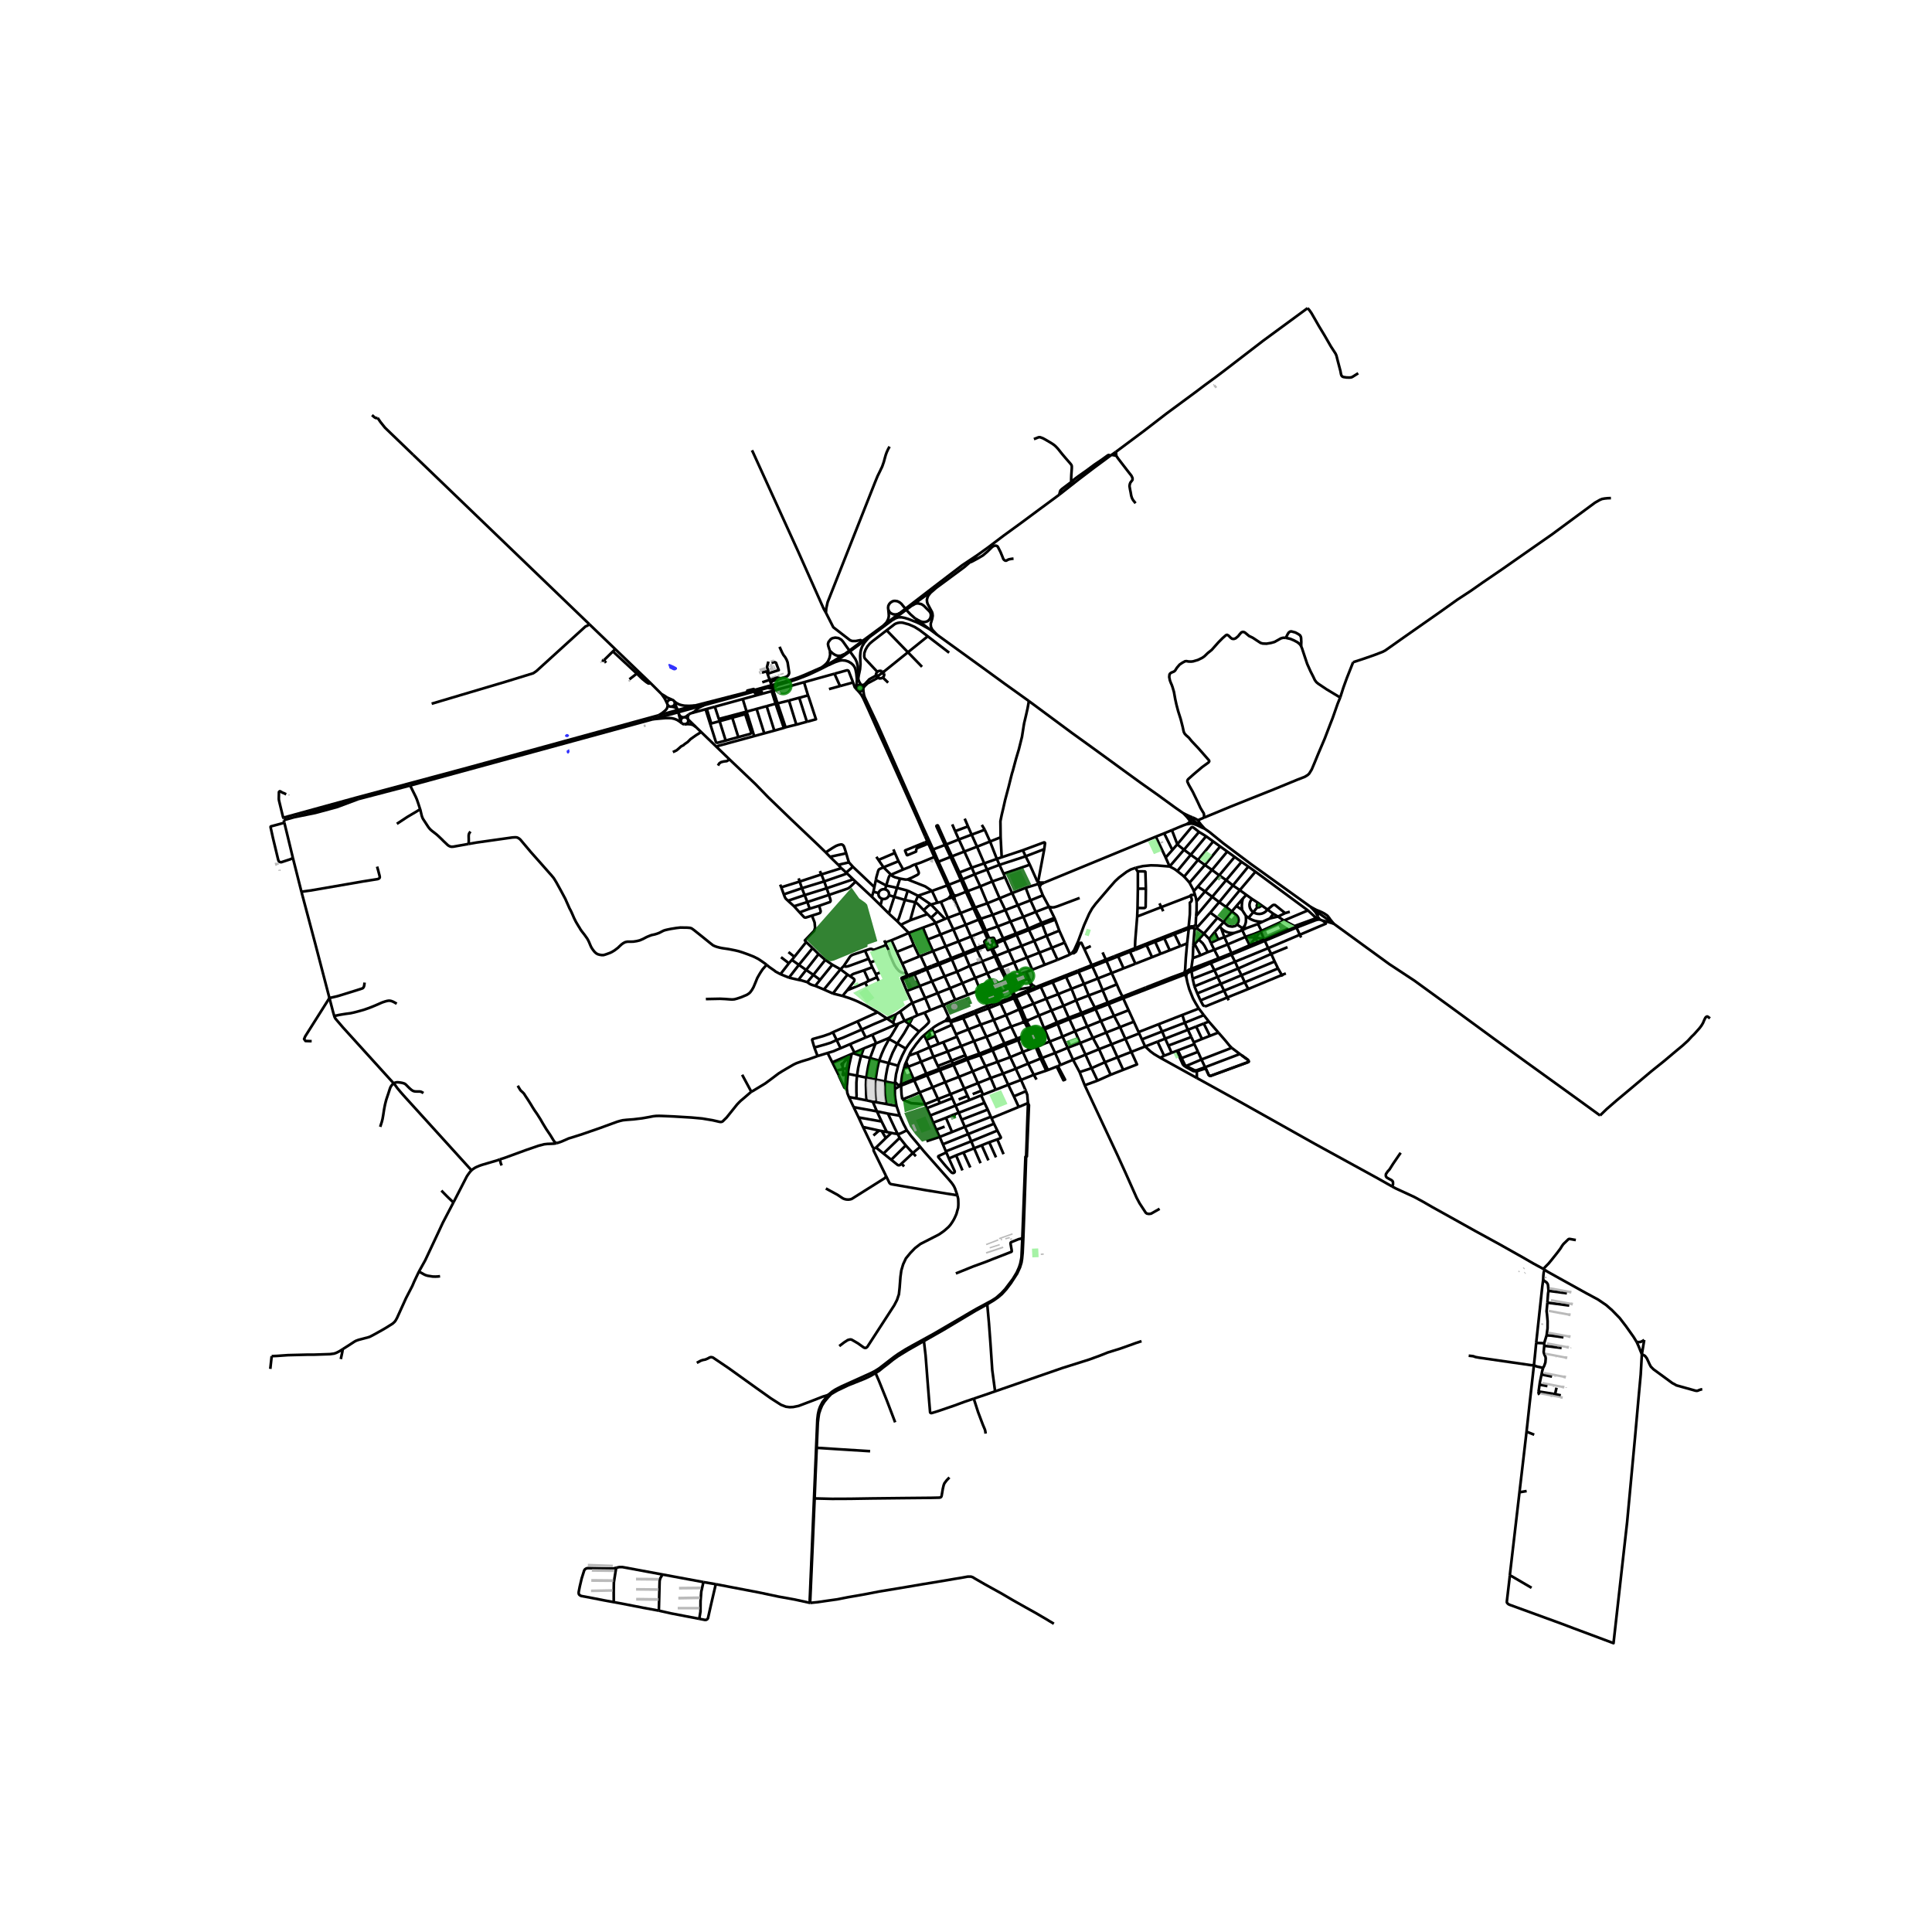 <svg xmlns="http://www.w3.org/2000/svg" xmlns:xlink="http://www.w3.org/1999/xlink" width="960" height="960" viewBox="0 0 720 720"><defs><style>*{stroke-linejoin:round;stroke-linecap:butt}</style></defs><g id="figure_1"><path id="patch_1" d="M0 720h720V0H0z" style="fill:#fff"/><g id="axes_1"><path id="patch_2" d="M90 622.317h558V104.883H90z" style="fill:#fff"/><g id="LineCollection_1"><path d="m323.86 237.547 8.831-6.561M319.832 252.607l.674-3.189.165-1.903-.075-1.853-.036-1.223.11-1.355.177-.873.436-1.263.835-1.418.609-.715 1.132-1.268" clip-path="url(#p22466a51f4)" style="fill:none;stroke:#000"/><path d="m308.69 247.876 2.876-1.634 1.636-1.003 2.617-1.807 8.04-5.885M319.832 252.607l-.104-2.618M321.096 255.365l-.42-.475-.533-.927-.244-.783-.067-.573M357.992 340.277l-4.734 1.784M357.992 340.277l-2.06-4.638M357.992 340.277l1.912 4.366M357.992 340.277l4.749-1.856M382.448 362.22l2.266-.84M382.448 362.22l-.405.15M382.448 362.22l1.02 2.32M374.887 365.169l-.012.133M375.439 364.855l-.143-.01-.14.03-.122.07-.092.101-.055.123M374.887 365.169l-2.225-4.43M368.408 375.768l4.496-1.805M368.408 375.768l-.378-.939M368.408 375.768l1.923 4.348M368.408 375.768l-4.868 1.852M383.104 411.073l-3.447 1.451M382.411 431.038l.48-14.394.213-5.571" clip-path="url(#p22466a51f4)" style="fill:none;stroke:#000"/><path d="m382.411 431.038.27-.058.78-19.11-.357-.797M382.347 406.648l.498 1.4.1 1.398.159 1.627M381.361 461.407l-.374.057M382.411 431.038l-.114 3.415-.48 14.403-.456 12.551M367.918 486.073l2.493-1.509 1.537-1.083 1.4-1.176 1.644-1.798 1.75-2.302 2.326-3.583 1.062-2.316.55-1.785.215-1.352.222-2.295.244-5.467M344.317 499.774l7.435-4.233 11.654-6.968 4.512-2.5" clip-path="url(#p22466a51f4)" style="fill:none;stroke:#000"/><path d="m370.84 518.513-1.056-7.917-.673-10.013-.55-7.421-.643-7.09M326.288 511.687l1.33-.821 1.59-1.29 1.76-1.345 1.797-1.459 1.888-1.345 3.854-2.365 5.81-3.288M362.894 521.232l-3.602 1.233-3.594 1.331-5.918 2.025-2.448.758-.222.042-.206-.02-.168-.079-.115-.212-.329-3.86-.535-6.713-.352-4.574-.458-5.949-.63-5.44M309.77 519.519l2.248-1.317 4.145-1.969 5.827-2.323 2.34-1.09 1.958-1.133M333.598 530.056l-3.12-8.186-2.845-7.081-1.345-3.102M309.77 519.519l-1.182.359M304.369 539.56l.4-9.277.23-1.97.244-1.543.566-1.685.535-1.26.841-1.375 1.346-1.628 1.24-1.303M348.88 219.086l10.443-7.708 2.182-1.876M348.88 219.086l-9.019 6.57M349.143 236.493l-1.717-1.85-.492-1.034-.094-1.121.568-1.928.181-1.055-.09-.858-.176-.587-.54-.986-1.057-1.982-.217-.67-.09-.87.196-.806.335-.785.876-1.088 2.054-1.787" clip-path="url(#p22466a51f4)" style="fill:none;stroke:#000"/><path d="m339.861 225.657 1.369-.707.881-.101 1.306.315.87.578 2.156 2.173.397.683.075.806-.17.859-.378.613-.624.596-.927.315-.832.035-.927-.245-1.952-1.033M339.861 225.657l-7.17 5.329" clip-path="url(#p22466a51f4)" style="fill:none;stroke:#000"/><path d="m341.105 230.544-1.86-1.662-1.088-1.157-1.243-1.487-.987-1.214-.662-.543-.855-.424-.778-.11-.539.012-.514.154-.737.473-.464.532-.329.664-.087.748.09.696" clip-path="url(#p22466a51f4)" style="fill:none;stroke:#000"/><path d="m331.052 227.226.141 1.4.049.91-.145.911-.334.78-.397.718-1.017 1.078" clip-path="url(#p22466a51f4)" style="fill:none;stroke:#000"/><path d="m335.25 228.53-.723.331-.85.14-.805-.084-.78-.33-.572-.48-.468-.88M346.389 234.465l-4.007-3.021-1.277-.9M332.691 230.986l1.174-.635.965-.299h1.172l1.173.228 1.324.403 3.424 1.35 1.116.56 3.35 1.872M346.389 234.465l2.754 2.028M383.434 261.262l-9.009-6.446-8.377-6.102-16.905-12.22M309.272 242.562l.094 1.471-.227 1.122-.53 1.243-.567.789-.673.63-1.024.847" clip-path="url(#p22466a51f4)" style="fill:none;stroke:#000"/><path d="m319.728 249.989-.065-1.702-.36-1.508-.517-1.151-4.653-6.57-.606-.666-1.021-.596-1.248-.175-1.078.228-.605.385-.795.999-.223.759.147.835.568 1.735" clip-path="url(#p22466a51f4)" style="fill:none;stroke:#000"/><path d="m314.77 243.757-1.489.61-1.058.034-.87-.263-.927-.56-1.154-1.016M319.728 249.989l-.381 3.194M229.28 241.91l13.086 12.586M229.28 241.91l-9.676-9.304M229.28 241.91l-.868.853M225.086 246.026l.767.983M225.086 246.026l3.326-3.263M224.24 246.084l.49.131.356-.19M237.316 251.026l-2.75 2.14M237.316 251.026l-8.904-8.263M242.366 254.496l-.362.212-.37-.005-.79-.509-1.424-1.144-2.104-2.024M242.366 254.496l4.165 4.147M246.53 258.643l1.036 1.463.432.768.385.809.225.475M250.433 260.744l-1.798-.787-1.123-.743-.981-.571M287.576 257.587l.625-.173M287.576 257.587l1.463 4.669M282.388 258.997l3.619-.984 1.57-.426M276.8 260.516l5.588-1.519M276.8 260.516l1.436 4.684M266.401 263.375l5.894-1.62 4.504-1.239M250.433 260.744l-.554-.04-.53.156-.425.33-.26.456-.056.512M251.257 261.305l-.356-.35-.468-.211M251.257 261.305l.224.581M258.914 262.949l-2.176.107-1.65-.058-1.06-.199-.882-.256-.846-.421-.567-.397-.476-.42M250.27 263.353l.515-.172.408-.337.243-.453.045-.505M252.401 264.301l-.72-1.745-.2-.67M248.608 262.158l.227.602M262.411 262.784l14.951-4.058 8.704-2.388M257.851 265.716l.717-.376.314-.228.403-.398.836-.712.425-.297.69-.345 1.175-.576" clip-path="url(#p22466a51f4)" style="fill:none;stroke:#000"/><path d="m243.35 268.033 8.92-2.468.728-.21 9.413-2.571M248.835 262.76l.382.368.503.207.55.018M248.835 262.76l-.094.688-.198.578-.479.63-1.072.9-1.41.973" clip-path="url(#p22466a51f4)" style="fill:none;stroke:#000"/><path d="m258.914 262.949-5.732 1.487-1.46.402-6.14 1.69M278.652 257.853l-1.458.406-18.28 4.69M250.27 263.353l.631.1.442.13.327.162.404.24.327.316M263.407 264.198l2.994-.823M263.407 264.198l-.454.124M263.407 264.198l1.663 5.423M252.401 264.301l.554 1.798M256.707 266.25l.389-.267.367-.148.388-.119M262.953 264.322l-3.043.832-2.059.562M252.955 266.099l.503 1.963.223.679" clip-path="url(#p22466a51f4)" style="fill:none;stroke:#000"/><path d="m255.005 267.3-.536-.004-.428-.094-.467-.256-.32-.397-.3-.45M256.707 266.25l-.397.287-.443.349-.364.225-.498.19M256.375 268.047l-.045-.39-.036-.478.169-.512.244-.416M245.583 266.529l-71.257 19.554-41.967 11.28-26.787 7.366M255.005 267.3l-.443.093-.388.218-.295.32-.17.39-.028.42" clip-path="url(#p22466a51f4)" style="fill:none;stroke:#000"/><path d="m256.375 268.047-.235-.323-.326-.245-.39-.146-.419-.033M255.128 269.927l.548-.115.457-.303.293-.443.086-.515-.137-.504M259.323 270.917l-2.534-2.468-.414-.402M243.35 268.033l2.962-.282 1.69-.14 1.096-.011 1.173.046 1.059.246.958.373 1.045.663.784.639M243.35 268.033l-90.486 24.712M253.681 268.74l.137.45.299.377" clip-path="url(#p22466a51f4)" style="fill:none;stroke:#000"/><path d="m254.117 269.567.467.273.544.087" clip-path="url(#p22466a51f4)" style="fill:none;stroke:#000"/><path d="m255.128 269.927.993-.073.82.035.832.14.63.245.92.643M259.323 270.917l1.982 1.896M261.305 272.813l5.734 5.533M250.755 280.287l1.391-.66.713-.595 1.035-.925.784-.38.464-.43 1.123-.759 1.106-1.107 2.033-1.436 1.901-1.182M271.787 282.928l-4.748-4.582M267.584 285.313l.416-.77.668-.492 1.084-.28 1.11-.128.542-.316.383-.399M307.72 317.646l-3.395-3.273-9.329-8.853-8.725-8.423-4.737-4.886-9.747-9.283M309.327 319.31l-1.606-1.664M309.327 319.31l6.03-1.31M312.385 322.3l-2.123-2.075-.935-.914M186.263 432.077l-.895.343-5.727 1.686-1.008.352-.812.344-.734.345-.841.549-.536.443M168.978 448.12l.592-1.132 4.29-8.356.211-.378.352-.52.71-.965.577-.63M146.698 403.717l.296.328.367.47.71.99 1.142 1.377 1.136 1.306 25.361 27.95M415.857 168.397l10.37-7.736 8.427-6.496 11.24-8.296 1.86-1.41 1.303-.978.73-.539 1.388-1.016 1.732-1.272 3.31-2.5 14.515-11.166 16.549-12.154" clip-path="url(#p22466a51f4)" style="fill:none;stroke:#000"/><path d="m506.169 139.095-1.989 1.254-.497.256-.688.099-1.162-.029-1.147-.17-.421-.17-.321-.354-.176-.475-.245-1.296-1.055-4.01-.413-1.658-.337-.765-1.75-2.7-2.47-4.286-1.928-3.181-2.852-4.966-.795-1.127-.642-.683M341.881 378.36l2.692-.982M341.881 378.36l-1.848-4.575M340.181 379.138l1.132-.485.568-.293M398.625 355.79l-4.524 1.9M398.625 355.79l.748-.545M396.78 351.282l1.846 4.07-.001.438M370.034 367.066l-2.133.799M370.034 367.066l.22.493M374.875 365.302l-1.066.388-3.775 1.376M370.034 367.066l-2.073-4.383M319.13 409.337l-2.764-.483M319.13 409.337l3.79.72M319.382 400.862l-.1 1.126-.122 1.473v3.456l.061 1.246-.091 1.174M329.897 403.052l3.594.703M329.897 403.052l-3.594-.756M331.205 396.187l-.295 1.024-.248.956-.52 2.829-.245 2.056" clip-path="url(#p22466a51f4)" style="fill:none;stroke:#000"/><path d="m330.337 411.44-.196-1.067-.183-1.218-.092-1.133-.061-1.983.03-1.983.062-1.004M317.382 392.796l-.024.12M317.382 392.796l.59-.288M317.382 392.796l-7.21 3.098M330.337 411.44l-3.813-.674M330.337 411.44l3.773.718M338.849 381.696l1.332-2.558M338.849 381.696l3.67 2.742M338.849 381.696l-1.712-1.267M334.378 388.942l2.554-3.867 1.917-3.38M315.966 400.196l3.416.666M317.358 392.916l-.92 4.03-.275 1.67-.197 1.58M316.366 408.854l-.58-1.493-.204-1.634.011-.938.141-1.47.214-2.476.018-.647M316.366 408.854l1.778 3.761M334.718 397.176l-3.513-.989M333.568 403.178l.364-2.841.786-3.161M337.556 390.78l-1.38 2.7-1.156 2.718-.302.978M321.884 390.725l-.993 2.774M321.884 390.725l4.373-1.781M321.884 390.725l-3.45 1.57M344.573 377.378l2.108-.91M342.519 384.438l2.22-1.959.957-.96.367-.403.126-.354-.027-.28-.15-.369-1.439-2.735M326.524 410.766l-1.269-.18M326.303 402.296l-.023 1.137.007 3.173.153 2.408.084 1.752M337.556 390.78l.99-1.47 1.101-1.466 1.698-2.06 1.174-1.346M322.92 410.056l2.335.53M322.852 401.595l-.082.79-.061 1.898.095 3.692.117 2.081M322.852 401.595l3.45.701M322.852 401.595l-3.47-.733M324.265 394.314l-.7 3-.345 1.916-.368 2.365M333.491 403.755l-.012 2.085M333.491 403.755l.077-.577M320.891 393.5l-.293 1.122-.32 1.296-.456 2.052-.44 2.892M326.257 388.944l.287-.13M324.265 394.314l.28-.811.763-2.054.949-2.505M327.653 395.256l-.394 1.604-.371 1.739-.585 3.697M330.967 386.966l-4.423 1.849M330.967 386.966l.348.255M334.794 381.465l-2.5 4.244-.359.488-.271.351-.697.418M334.11 412.158l1.216 3.63M333.479 405.84l.012 2.193.138 1.282.282 1.72.2 1.123M308.418 392.426l1.754 3.468M308.418 392.426l-3.736 1.138M313.266 390.641l-1.515.628-1.183.513-2.15.644M337.137 380.429l1.784-.742 1.26-.549M335.475 376.958l-1.56 1.06M337.137 380.429l-.552-1.063-1.11-2.408M340.033 373.785l-.277.135-.304.155-.531.34-3.446 2.543M327.653 395.256l-3.388-.942M327.653 395.256l3.552.931M331.315 387.221l-.598 1.155-.912 1.7-.398.821-.734 1.657-.737 1.916-.283.786M337.556 390.78l-3.178-1.838M340.033 373.785l4.757-1.848M337.926 369.32l1.732 3.633.375.832M367.961 362.683l-4.512 1.752M367.961 362.683l-1.93-4.438M367.961 362.683l4.7-1.944M337.137 380.429l-2.343 1.036M310.376 384.689l9.195-4.051M310.376 384.689l1.425 2.9M303.485 390.372l-.796-2.726-.013-.058-.002-.06.008-.057.018-.057.028-.053.037-.048.045-.042.052-.035.057-.026 3.903-1.1 2.424-.851 1.13-.57M327.066 377.229l-7.495 3.409M327.066 377.229l3.445 2.327M314.033 371.161l2.558.832 1.541.592 1.572.669 3.25 1.608 2.691 1.565 1.42.802M317.971 392.508l2.92.991M317.971 392.508l.464-.213M333.675 381.907l1.12-.442M333.675 381.907l-.868-.777M325.054 385.63l1.469-.641 7.152-3.082M336.164 365.074l1.762 4.245M336.164 365.074l2.313-.982M338.221 363.504l-2.15.87-.06.047-.054.059-.014.08.013.068.208.446M316.812 389.124l-3.546 1.517M316.812 389.124l1.623 3.17M322.636 386.643l-4.75 2.013-1.074.468M331.205 396.187l.466-1.423 1.01-2.522.641-1.246 1.056-2.054M331.315 387.221l1.666.913 1.397.808M313.266 390.641l-1.465-3.053M310.172 395.894l.13.278M321.164 383.68l-7.073 3.058-2.29.85M303.485 390.372l4.154-1.162 1.974-.623 2.188-.999M333.915 378.017l-3.404 1.539M333.915 378.017l-1.108 3.113M332.807 381.13l-2.296-1.574M320.891 393.5l3.374.814M303.485 390.372l1.197 3.192M321.164 383.68l4.656-2.09 2.819-1.18 1.872-.854M404.533 393.052l-1.978-4.358M404.533 393.052l2.274 5.017M404.533 393.052l5.041-2.046M404.533 393.052l-4.644 1.892M435.924 354.127l3.94-1.548M435.924 354.127l-3.394 1.332M435.924 354.127l-2.03-4.452M342.717 407.098l4.848-1.905M342.717 407.098l2.053 4.423M342.717 407.098l-2.018-4.455M336.271 409.729l3.35-1.296 3.096-1.335M346.694 415.699l9.394-3.672M346.694 415.699l1.085 2.692M346.694 415.699l-1.246-2.735M394.362 370.507l-4.477 1.7M394.362 370.507l-2.088-4.439M394.362 370.507l1.99 4.323M399.318 368.502l-2.765 1.087-.627.245-1.564.673M340.492 402.14l.207.503M340.492 402.14l-2.051-4.582M340.492 402.14l-4.665 1.899M340.492 402.14l4.724-2.022M420.6 376.47l-5.413 2.134M420.6 376.47l-2.02-4.43M420.6 376.47l1.952 4.283M346.68 376.468l-1.89-4.531M346.68 376.468l4.529-1.813M376.504 393.974l4.663-1.947M376.504 393.974l-1.894-4.468M376.504 393.974l2.044 4.317M371.742 395.721l4.378-1.606.384-.141M399.318 368.502l4.67-1.834M399.318 368.502l1.716 4.28M399.318 368.502l-2.026-4.446M422.552 380.753l-5.15 2.022M422.552 380.753l1.763 3.869M412.343 358.127l1.946 4.497M412.343 358.127l3.143-1.224M412.343 358.127l-.234-.517M412.343 358.127l-5.23 2.07M414.245 389.172l5.151-2.023M414.245 389.172l-4.671 1.834M414.245 389.172l2.211 4.852M414.245 389.172l-1.993-4.374M378.548 398.291l-4.722 1.8M378.548 398.291l4.621-1.932M378.548 398.291l1.955 4.17M344.79 371.937l-2.052-4.478M349.42 370.095l-.99.394-3.64 1.448M444.036 361.975l.429 2.759M444.036 361.975l7.18-3.058M442.155 362.96l.959-.684.922-.3M444.036 361.975l-.088-.939M409.574 391.006l2.208 4.846M409.574 391.006l-2.284-4.21M340.699 402.643l4.796-1.888M340.699 402.643l-4.868 1.937M370.33 380.116l4.594-1.814M370.33 380.116l-4.858 1.73M370.33 380.116l1.952 4.383M403.989 366.668l5.151-2.023M403.989 366.668l1.751 4.304M403.989 366.668l-2.027-4.447M441.53 363.19l.533.778M441.53 363.19l.274-.098.351-.133" clip-path="url(#p22466a51f4)" style="fill:none;stroke:#000"/><path d="m441.382 362.487-.04.217.052.206.136.28M441.53 363.19l-14.222 5.484M393.893 381.001l.284.622M393.893 381.001l-2.026-4.437M393.893 381.001l-4.832 2.103M393.893 381.001l4.4-1.72M410.292 380.499l4.895-1.895M410.292 380.499l-5.079 2.026M410.292 380.499l1.96 4.3M410.292 380.499l-2.011-4.414M403.014 377.454l.268.637M403.014 377.454l-4.72 1.826M401.034 372.781l.554 1.352.486 1.184.94 2.137M403.014 377.454l4.983-1.991M424.545 385.127l-5.149 2.022M424.545 385.127l-.23-.505M424.545 385.127l1.01 2.218M412.252 384.798l-4.962 1.998M412.252 384.798l5.15-2.023M389.885 372.207l-4.698 1.845M389.885 372.207l1.982 4.357M389.885 372.207l-2.026-4.445M442.155 362.96l.012-.33-.054-.196-.131-.198M442.155 362.96l-.092 1.008M418.585 398.694l-2.129-4.67M418.585 398.694l-4.674 1.828M421.612 392.009l2.128 4.67-5.155 2.015M398.553 379.817l-.26-.537M398.553 379.817l2.075 4.5M398.553 379.817l4.729-1.726M398.553 379.817l-4.376 1.806M336.9 398.052l1.54-.494M335.827 404.039l.042-.833.1-.897.118-.828.165-1.058.244-.91.185-.719.219-.742M337.722 395.729l-.414.907-.408 1.416M401.962 362.221l-.245-.537M401.962 362.221l5.151-2.024M401.962 362.221l-4.67 1.835M391.867 376.564l4.485-1.734M391.867 376.564l-4.675 1.887M398.293 379.28l-1.941-4.45M338.44 397.558l-.718-1.829M338.44 397.558l4.805-1.87M400.628 384.317l4.585-1.792M400.628 384.317l-4.67 1.976M400.628 384.317l1.927 4.377M403.282 378.091l1.931 4.434M403.282 378.091l4.999-2.006M408.28 376.085l4.834-1.86M408.28 376.085l-.283-.622M443.948 361.036l-.86.34-1.106.86M443.948 361.036l.561-3.953M443.948 361.036l6.982-2.666M337.722 395.729l1.007-2.318M399.89 394.944l-4.67 1.937M399.89 394.944l2.453 4.598M399.89 394.944l-2.002-4.459M407.29 386.796l-2.077-4.271M407.29 386.796l-4.735 1.898M387.86 367.762l-.25-.547M387.86 367.762l4.414-1.694M387.86 367.762l-1.763.76M395.958 386.293l-4.748 1.867M395.958 386.293l1.93 4.192M395.958 386.293l-1.78-4.67M397.888 390.485l-4.676 1.93M397.888 390.485l4.667-1.791M335.831 404.58l.034 1.445.054.875.057.949.295 1.88M344.77 411.52l-5.228-.396-3.27-1.395M380.503 402.46l4.756-1.904M380.503 402.46l-4.76 1.804M382.347 406.648l-.166-.39-1.678-3.797M372.282 384.5l4.558-1.922M372.282 384.5l-4.683 1.872M372.282 384.5l2.052 4.336M397.292 364.056l-.247-.54M397.292 364.056l-5.018 2.012M356.257 385.435l4.645-1.819M356.257 385.435l-1.565-3.473M356.257 385.435l.374.908M413.91 400.522l-2.128-4.67M413.91 400.522l-4.898 2.195M441.382 362.487l-4.844 1.767-3.186 1.251-6.342 2.491M441.382 362.487l.276-.998M441.982 362.236l-.26.108-.34.143M344.77 411.52l4.808-1.95M344.77 411.52l.678 1.444M396.352 374.83l4.682-2.049M392.274 366.068l-.308-.55M394.177 381.623l-4.866 2.003M374.61 389.506l4.841-1.861M374.61 389.506l-.276-.67M374.61 389.506l-4.7 1.913M374.334 388.836l-4.707 1.99M374.334 388.836l4.672-1.756M409.012 402.717l-2.205-4.648M409.012 402.717l-4.762 1.729M405.74 370.972l.482 1.057 1.775 3.434M407.997 375.463l4.845-1.857M340.77 363.213l-.278-.6M340.77 363.213l1.968 4.246M340.77 363.213l2.517-1.06M340.77 363.213l-2.293.88M426.763 389.994l-5.151 2.015M426.763 389.994l-1.207-2.65M426.763 389.994l4.607-1.8M432.39 394.197l-2.302-1.374-1.292-.956-2.033-1.873M454.166 357.118l-1.64-3.173M454.166 357.118l-3.236 1.252M454.166 357.118l.238.494M454.166 357.118l4.744-1.907M404.25 404.446l-1.907-4.904M432.153 450.487l-3.166 1.799-.81.11-.765-.125-.44-.34-2.298-3.52-1.078-2.018-4.076-9.157-3.059-6.718-12.211-26.072M368.03 374.83l-.528-1.21M368.03 374.83l-4.899 1.988M368.03 374.83l4.468-1.564M443.03 346.085l-.622 5.495M443.03 346.085l-.053-.593M443.03 346.085l.57-.178.478-.12.924.16M443.03 346.085l-2.321.913M445.002 345.948l.188.132M444.875 345.28l-.052.213.03.216.15.239M412.842 373.606l.272.619M410.936 369.006l.243.68 1.663 3.92M412.842 373.606l5.455-2.188M409.14 364.645l5.149-2.021M409.14 364.645l-2.027-4.448M409.14 364.645l1.796 4.361M450.627 349.913l-1.955-1.98M450.627 349.913l.626 1.464M450.627 349.913l2.081-2.597M446.004 345.944l2.668 1.988M446.004 345.944l.126-.185.05-.213M445.19 346.08l.225.065.235-.01.168-.057.186-.134M407.113 360.197l-.246-.532M411.782 395.852l4.674-1.828M411.782 395.852l-4.975 2.217M382.043 362.37l1.024 2.326M382.043 362.37l-2.175.754M417.403 382.775l-2.216-4.171M417.403 382.775l1.993 4.374M418.58 372.04l8.728-3.366M418.58 372.04l-.283-.622M418.58 372.04l-5.466 2.185M406.807 398.069l-4.464 1.473M432.39 394.197l1.444-.754M432.39 394.197l13.664 7.551M415.187 378.604l-2.073-4.38M419.396 387.149l2.216 4.86M444.875 345.28l-.773-.057-.375.066-.75.203" clip-path="url(#p22466a51f4)" style="fill:none;stroke:#000"/><path d="m445.58 344.898-.235.012-.217.087-.126.099-.127.184M416.456 394.024l5.156-2.015M445.58 344.898l.169-3.495" clip-path="url(#p22466a51f4)" style="fill:none;stroke:#000"/><path d="m446.18 345.546-.033-.216-.152-.24-.19-.13-.226-.062M450.5 380.714l-1.896.742M450.5 380.714l-1.863-2.393M450.5 380.714l3.56 4.087M414.289 362.624l4.442-1.745M414.289 362.624l1.914 4.2M416.203 366.824l.817 1.933 1.277 2.66M418.297 371.418l8.713-3.422M446.18 345.546l4.879-5.435M445.19 346.08l-.497 6.386M383.88 368.677l-1.31.544M383.88 368.677l1.912-.754M384.234 367.92l-.084.284-.27.473M442.408 351.58l-2.543 1M441.658 361.49l.267-4.533.483-5.377M462.046 392.795l-3.03-2.294M462.046 392.795l.703.5M462.046 392.795l-12.944 4.923M446.764 375.845l-1.274-2.117-.918-1.671-1.378-3.442-.703-2.55-.428-2.097M462.75 393.296l2.293 1.67.24.326.085.333-.21.194-13.922 5.1-.405-.01-.363-.26-1.133-2.482" clip-path="url(#p22466a51f4)" style="fill:none;stroke:#000"/><path d="m449.335 398.167 1.133 2.482.363.26.405.01 13.921-5.1.21-.194-.084-.333-.24-.327-2.294-1.67M442.69 383.768l1.273 2.693M442.69 383.768l-1.146-2.615M442.69 383.768l3.085-1.206M442.69 383.768l-8.46 3.308M433.895 349.675l3.095-1.216M433.895 349.675l-.42.165M446.01 399.211l.044 2.537M446.01 399.211l-.078-.34M446.01 399.211l.549-.155 2.776-.89" clip-path="url(#p22466a51f4)" style="fill:none;stroke:#000"/><path d="m441.697 397.511 2.983 1.63.747.113.583-.043M441.697 397.511l.32-.24M439.854 394.565l.94 2.083.458.51.445.353M441.658 361.49l.324.746M442.017 397.27l5.729-2.415M442.017 397.27l-.427-.382-1.242-2.562M445.932 398.871h-.351l-.412-.028-3.152-1.572M448.637 378.321l-7.093 2.832M448.637 378.321l-1.873-2.476M449.335 398.167l-.233-.45M445.102 389.12l1.367 2.867M445.102 389.12l-.222-.675M445.102 389.12l-6.144 2.339M440.623 378.246l.92 2.907M440.623 378.246l6.14-2.4M440.623 378.246l-8.832 3.453M438.958 391.459l-.43.166M438.958 391.459l1.39 2.867M438.528 391.625l-1.89.732M438.528 391.625l1.326 2.94M445.932 398.871l3.17-1.153M459.017 390.5l-11.271 4.355M454.06 384.801l2.532 2.908 1.668 2.037.757.755M449.102 397.718l-1.356-2.863M366.893 410.997l-9.595 3.69M366.893 410.997l-1.24-2.783M366.893 410.997l1.198 2.506M352.532 416.577l2.28 5.295M352.532 416.577l1.583-.67M352.532 416.577l-4.753 1.814M350.196 423.692l1.184 2.748M350.196 423.692l-1.277-2.688M350.196 423.692l4.615-1.82M350.196 423.692l-4.944 1.625M350.009 398.326l.26.54M350.009 398.326l-.513-1.094M350.009 398.326l-4.793 1.792M350.009 398.326l5.152-1.907M349.578 409.57l4.644-1.794M349.578 409.57l.725 1.496M349.578 409.57l-2.013-4.377M370.433 418.783l-9.604 3.843M370.433 418.783l-.935-2.08M370.433 418.783l1.247 2.537M371.68 421.32l-9.72 4.004M371.666 424.618l1.114-.431.162-.124.056-.188-1.318-2.555M343.245 395.688l1.97 4.43M343.245 395.688l-1.434-3.392M343.245 395.688l4.65-1.866M341.811 392.296l4.642-1.998M341.811 392.296l-3.082 1.115M359.575 419.96l9.69-3.774M359.575 419.96l-4.764 1.912M359.575 419.96l1.254 2.666M359.575 419.96l-1.19-2.692M356.306 430.575l2.373 5.607M356.306 430.575l2.75-1.072M356.306 430.575l-2.68 1.173M354.222 407.776l5.143-2.087M354.222 407.776l.67 1.489M354.222 407.776l-1.973-4.5M359.055 429.503l3.97-1.582M359.055 429.503l2.54 5.59M351.38 426.44l1.122 2.624M351.38 426.44l9.449-3.814M363.024 427.921l-1.063-2.597M363.024 427.921l2.836-1.106M365.422 433.49l-.317-.725-2.08-4.844M373.993 430.127l-2.327-5.509M352.25 403.277l5.125-1.97M352.25 403.277l-4.685 1.916M352.25 403.277l-1.982-4.41M369.265 416.186l-1.174-2.683M369.265 416.186l.233.517M345.495 400.755l2.07 4.438M345.495 400.755l-.28-.637M345.495 400.755l4.773-1.888M371.18 431.312l-2.524-5.623M368.091 413.503l-9.705 3.765M365.653 408.214l.66-.254M365.653 408.214l-4.342 1.744M347.894 393.822l1.602 3.41M347.894 393.822l-1.441-3.524M347.894 393.822l5.25-1.965M360.829 422.626l1.132 2.698M368.36 432.438l-2.5-5.623M365.86 426.815l2.796-1.126M344.396 385.77l2.957-2.452M344.396 385.77l.822 1.787M338.729 393.411l.577-1.23.46-.754.874-1.198.745-1.07.694-.847.69-.88.699-.806.928-.857M357.298 414.687l1.088 2.58M357.298 414.687l-1.21-2.66M357.298 414.687l-1.786.642M350.268 398.867l5.097-1.962M371.666 424.618l-3.01 1.071M347.78 418.39l1.14 2.614M352.502 429.064l.175.414M352.502 429.064l9.459-3.74M353.626 431.748l-.949-2.27M352.677 429.478l-2.871 1.32-.115.09-.05.11.008.144.063.136 2.774 3.33 2.08 2.297.199.133.097.05.105.037.11.019.111.003.11-.013.107-.03.1-.046.091-.059.08-.072.066-.084.041-.103.02-.087-.013-.13-.046-.155-.134-.265-.224-.474-1.76-3.881M356.088 412.027l5.223-2.069M356.088 412.027l-1.197-2.762M308.69 247.876l2.62-1.156 1.601-.53.932-.12 1.232.117 1.151.377 1.079.667.737.713.49.752.292.78.291 1.501.232 2.206M289.94 255.262l2.097-.6 2.426-.682 2.835-.941 2.444-.947 1.935-.792 2.483-1.156 2.39-1.161 2.14-1.107" clip-path="url(#p22466a51f4)" style="fill:none;stroke:#000"/><path d="m306.345 248.664-2.387 1.038-2.538 1.119-1.912.836-2.386.935-2.85.91-6.755 1.849" clip-path="url(#p22466a51f4)" style="fill:none;stroke:#000"/><path d="m314.77 243.757-1.788 1.113-1.759 1.12-1.376.821-1.392.78-2.11 1.073M345.218 387.557l1.235 2.741M345.218 387.557l3.294-1.439M347.458 383.545l-.745 1.061-.197.74-.127.484-.4.488-.771 1.24M359.365 405.689l5.059-2.05M359.365 405.689l-1.99-4.383M359.365 405.689l1.25 2.741M361.311 409.958l-.696-1.528M362.489 399.261l4.752-1.926M362.489 399.261l-5.114 2.045M362.489 399.261l-2-4.377M362.489 399.261l1.935 4.377M360.217 394.346l-.49-1.112M360.217 394.346l.272.538M360.217 394.346l-5.056 2.073M360.217 394.346l4.727-1.69M366.312 407.96l4.75-1.859M366.312 407.96l-.574-1.489M355.365 396.905l-.204-.486M355.365 396.905l2.01 4.401M355.365 396.905l5.124-2.02M358.21 389.848l-1.579-3.505M358.21 389.848l1.518 3.386M358.21 389.848l4.783-1.87M358.21 389.848l-5.066 2.009M349.79 389.03l1.71-.64M349.79 389.03l-3.337 1.268M349.79 389.03l-1.278-2.912M354.138 380.443l-1.801.018M354.138 380.443l.122.545M354.138 380.443l-.654-1.505M354.138 380.443l4.508-1.887M348.512 386.118l-.491-1.178M347.353 383.318l1.115-.828 1.428-.856 1.84-.939.601-.234M352.337 380.46l1.147-1.522M348.02 384.94l6.672-2.978M348.02 384.94l-.562-1.395M360.49 394.884l4.763-1.625M347.353 383.318l.105.227M356.631 386.343l-5.131 2.046M354.692 381.962l-.432-.974M364.424 403.638l4.782-1.901M364.424 403.638l1.314 2.833M369.627 390.825l-2.028-4.453M369.627 390.825l.283.594M369.627 390.825l-4.683 1.832M351.723 374.948l.093-.058.069-.082.038-.098.004-.104-.102-.195M353.484 378.938l-.099-.3-1.662-3.69M351.209 374.655l.082.203.09.073.11.041.118.006.114-.03M345.398 361.266l2.09-.813M345.398 361.266l-.222-.513M347.313 365.704l-1.715-3.974-.2-.464M345.398 361.266l-2.11.888M363.54 377.62l-.409-.802M363.54 377.62l1.932 4.225M363.54 377.62l-4.57 1.817M354.26 380.988l4.71-1.55M365.472 381.845l-4.57 1.771M365.472 381.845l2.127 4.527M367.599 386.372l-4.606 1.607" clip-path="url(#p22466a51f4)" style="fill:none;stroke:#000"/><path d="m351.34 374.361-.062.087-.053.098-.016.11M379.657 412.524l-1.825-3.96M379.657 412.524l-10.16 4.18M349.42 370.095l.552 1.226 1.368 3.04M351.825 374.411l-.102-.067-.121-.03-.125.009-.137.038M349.42 370.095l4.638-1.838M347.313 365.704l.313.653 1.794 3.738M375.743 404.264l-4.681 1.837M375.743 404.264l-1.917-4.172M375.743 404.264l2.09 4.3M369.91 391.42l1.832 4.301M369.91 391.42l-4.657 1.839M373.826 400.092l-4.62 1.645M373.826 400.092l-2.084-4.371M371.742 395.721l-4.501 1.614M351.825 374.411l4.158-1.82M382.253 330.854l1.778 4.676M382.253 330.854l-5.055 1.996M382.253 330.854l4.631-1.415M394.101 357.69l-4.778 1.865M394.101 357.69l-2.089-4.484M388.452 344.569l-.288-.64M388.452 344.569l1.578 4.188M388.452 344.569l4.788-1.857M388.452 344.569l-4.992 2.018M365.896 307.41l1.087 1.811M379.868 363.124l-1.945-4.424M376.69 364.737l1.286-.538 1.892-1.075M359.51 305.08l1.24 2.896M354.872 307.22l1.082 2.529M374.125 350.355l-.27-.644M374.125 350.355l1.817 3.995M374.125 350.355l4.753-1.961M374.125 350.355l-2.854 1.208M383.46 346.587l-.24-.506M383.46 346.587l1.958 4.077M383.46 346.587l-4.582 1.807M378.878 348.394l-.263-.512M378.878 348.394l1.826 4.115M393.24 342.712l-.287-.64M393.24 342.712l1.53 4.114M384.714 361.38l4.609-1.825M384.714 361.38l-2.017-4.555M382.218 319.12l-9.743 3.183M382.218 319.12l6.945-2.67M382.218 319.12l-1.032-2.267M382.218 319.12l1.569 3.13M389.323 359.555l-1.96-4.539M370.992 350.958l-.507-1.22-.13-.164-.183-.102-.336.028-.623.19-.647-.206M371.271 351.563l-.122-.269-.157-.336M370.992 350.958l2.864-1.247M367.227 352.028l-3.468 1.332M367.227 352.028l.134-.034M367.227 352.028l.205.595M367.942 349.748l-.293.44-.28.149-.367.336-.205.264.43 1.091M369.957 353.467l1.754-.844-.44-1.06M390.932 337.915l-4.945 1.919M390.932 337.915l-2.295-4.254M390.932 337.915l2.02 4.157M402.345 334.645l-8.29 3.117-1.139.34-.787.064-1.197-.25M380.704 352.509l1.993 4.316M380.704 352.509l4.714-1.845M380.704 352.509l-4.762 1.841M396.78 351.282l-2.01-4.456M396.78 351.282l-4.768 1.924M390.03 348.757l1.982 4.449M390.03 348.757l4.74-1.931M390.03 348.757l-4.612 1.907M342.738 367.459l4.575-1.755M342.738 367.459l-4.812 1.86M385.987 339.834l-1.956-4.304M385.987 339.834l2.177 4.095M385.987 339.834l-4.61 1.84M381.377 341.673l-2.073-4.322M381.377 341.673l1.843 4.408M381.377 341.673l-4.805 1.769M364.04 353.95l3.392-1.327M364.04 353.95l-.281-.59M364.04 353.95l1.991 4.295M359.54 355.71l4.02-1.572.48-.187M379.304 337.351l-2.106-4.501M379.304 337.351l-4.654 1.798M379.304 337.351l4.727-1.821M366.031 358.245l4.687-1.792M366.031 358.245l-4.687 1.736M336.213 359.05l-2.015-4.307M336.213 359.05l2.008 4.454M336.213 359.05l6.34-2.603M373.856 349.711l-2.064-4.456M373.856 349.711l4.76-1.829M388.164 343.93l-4.944 2.15M388.164 343.93l4.789-1.858M392.012 353.206l-4.65 1.81M363.759 353.36l-4.482 1.813M363.759 353.36l-1.94-4.347M377.923 358.7l-1.98-4.35M377.923 358.7l-4.646 1.788M377.923 358.7l4.774-1.875M367.432 352.623l.701 1.46 1.23-.408M387.363 355.016l-1.945-4.352M387.363 355.016l-4.666 1.81M374.65 339.149l-2.118-4.393M374.65 339.149l1.922 4.293M374.65 339.149l-4.72 1.778M375.942 354.35l-4.642 1.844M383.22 346.08l-4.605 1.802M384.031 335.53l4.606-1.87M369.93 340.927l-1.988-4.304M369.93 340.927l1.862 4.328M369.93 340.927l-4.416 1.469M371.792 345.255l-4.393 1.547M371.792 345.255l4.78-1.813M347.313 365.704l4.741-1.87M378.615 347.882l-2.043-4.44M359.904 344.643l-4.624 1.722M359.904 344.643l4.78-1.925M359.904 344.643l1.915 4.37M388.637 333.66l-1.246-3.13M340.538 352.183l-6.34 2.56M338.695 347.678l.492 1.179 1.35 3.326M342.553 356.447l-1.399-2.96-.616-1.304M345.757 350.111l4.756-1.849M345.757 350.111l1.946 4.339M345.757 350.111l-1.792-4.408M367.942 349.748l-1.229-2.706M367.942 349.748l.624-.264M375.439 364.855l-2.162-4.367M375.755 365.106l-.074-.114-.11-.086-.132-.05M370.718 356.453l.582-.26M370.718 356.453l1.944 4.286M370.718 356.453l-1.355-2.778M367.942 336.623l-2.628-6.298M367.942 336.623l-4.555 1.582M367.942 336.623l4.59-1.867M377.198 332.85l-2.68-5.974M377.198 332.85l-4.666 1.906M369.363 353.675l.594-.208M364.684 342.718l.83-.322M364.684 342.718l2.03 4.324M364.684 342.718l-1.943-4.297M366.713 347.042l-4.894 1.971M366.713 347.042l.686-.24M373.277 360.488l-1.977-4.294M373.277 360.488l-.615.251M372.532 334.756l-2.731-6.275M371.3 356.194l-1.343-2.727M368.566 349.484l-1.167-2.682M365.514 342.396l-2.127-4.191M365.514 342.396l1.885 4.406M362.74 338.42l.647-.215M362.74 338.42l-2.78-6.067M363.387 338.205l-2.76-6.111M371.463 370.328l-2.089.842M371.463 370.328l-.94-.465M371.463 370.328l4.876-1.858M371.463 370.328l-.757-1.75M355.512 333.87l-.004-.184-.067-.172-.123-.144M355.512 333.87l.554-.035.569-.17M355.512 333.87l-.028.103M355.932 335.639l-.215-.855-.233-.811M354.93 334.35l.26.533.28.366.462.39M366.778 372.176l-.41-.918-.272-.556M366.778 372.176l.724 1.444M366.778 372.176l.216-.097M354.305 333.758l.055.266.184.211.269.108M354.305 333.758l-.306.404-.253.286-.352.407M354.305 333.758l.085-.26M354.93 334.35l.179-.03.161-.079.129-.12.085-.148M354.93 334.35l-.117-.007M383.787 322.25l-9.79 3.362M383.787 322.25l2.79 6.258M373.997 325.612l-1.522-3.309M373.997 325.612l.52 1.264M383.469 364.54l-.402.156M385.792 367.923l-.417-.524-.544-.254-.446-.537-.916-2.069M353.394 334.855l.532-.125.4-.106.21-.096.277-.185M383.067 364.696l.966 2.084.226.478.057.386-.082.277M383.067 364.696l-2.41 1.03-1.715.633M355.318 333.37l-.148-.091-.17-.048h-.179l-.17.048-.148.092-.113.127" clip-path="url(#p22466a51f4)" style="fill:none;stroke:#000"/><path d="m353.002 329.978 1.046 2.5.205.6.137.42M355.318 333.37l-.423-.945-1.28-2.709M356.635 333.665l-.42.047-.226.007-.2-.022-.2-.083-.271-.244M354.524 357.056l-2.182.853M354.524 357.056l.218.528M354.524 357.056l-2.076-4.384M354.524 357.056l4.753-1.883M359.54 355.71l-.263-.537M359.54 355.71l-4.798 1.874M359.54 355.71l1.804 4.271M352.054 363.834l4.604-1.717M352.054 363.834l2.004 4.423M352.054 363.834l-2.026-4.338M347.703 354.45l-4.6 1.799M347.703 354.45l4.745-1.778M347.703 354.45l2.053 4.469M360.657 370.755l-1.973-4.378M360.657 370.755l4.589-1.807M360.657 370.755l-4.674 1.836M348.632 343.966l-4.667 1.737M348.632 343.966l3.537-1.508M348.632 343.966l1.881 4.296M346.998 342.001l.672.696.325.358.26.296.2.283.177.332M357.228 350.84l-4.78 1.832M357.228 350.84l4.591-1.827M357.228 350.84l-1.948-4.475M357.228 350.84l2.049 4.333M342.128 333.82l-1.043 2.44M342.128 333.82l5.19-1.806M342.128 333.82l-3.842-1.895M342.128 333.82l4.822 3.276M354.742 357.584l1.916 4.533M354.742 357.584l-2.131.864M343.965 345.703l-5.27 1.975M346.95 337.096l2.508 2.596M346.95 337.096l2.409-.687M344.205 339.175l1.601-1.46.402-.272.336-.22.406-.127M354.058 368.257l4.626-1.88M354.058 368.257l1.925 4.334M353.258 342.061l-1.09.397M353.258 342.061l-2.615-5.946M353.258 342.061l2.022 4.304M350.513 348.262l4.767-1.897M350.513 348.262l1.935 4.41M339.219 342.968l1.866-6.707M339.219 342.968l6.43-2.31M339.219 342.968l-3.533 1.679M350.028 359.496l2.583-1.048M350.028 359.496l-.272-.577M347.489 360.453l.662-.258 1.877-.699M361.344 359.981l-4.686 2.136M361.344 359.981l2.105 4.454M356.658 362.117l2.026 4.26M341.085 336.26l-3.845-.88M344.205 339.175l-2.264-2.348-.405-.301-.451-.265M365.246 368.948l-1.797-4.513M365.246 368.948l1.603.422M367.901 367.865l-1.603.668-1.052.415M366.096 370.702l-.26-.537-.59-1.217M358.684 366.377l4.765-1.942M356.96 325.41l1.131 2.556M356.96 325.41l.596-.263M356.96 325.41l-2.727-6.057M358.97 379.437l1.932 4.18M358.97 379.437l-.324-.881M358.696 327.715l-.605.251M358.696 327.715l4.52-1.899M358.696 327.715l-1.14-2.568M358.696 327.715l1.93 4.379M363.215 325.816l-1.075-2.46M363.215 325.816l2.1 4.509M363.215 325.816l4.64-1.756M371.489 320.09l-2.524-6.484M371.489 320.09l.986 2.213M371.489 320.09l-4.697 1.66M371.489 320.09l1.813-.61M362.993 387.979l1.95 4.678M362.993 387.979l-2.091-4.363M367.854 324.06l-1.062-2.31M367.854 324.06l1.947 4.42M367.854 324.06l4.621-1.757M442.977 345.492l-.596.248-1.97.772M443.584 333.907l.228.327.17.355.111.376.047.387-.05.31-.06.146-.191.258-.42.323.042 1.342-.014 1.342-.025 1.67-.404 4.2-.041.549M365.253 393.259l1.988 4.076M365.253 393.259l-.31-.602M353.614 329.716l-.612.262M353.614 329.716l4.477-1.75M353.614 329.716l-1.17-2.61-2.73-5.972M369.206 401.737l1.856 4.364M369.206 401.737l-1.965-4.402M362.14 323.355l-2.748-6.015M362.14 323.355l-4.584 1.792M362.14 323.355l4.652-1.605M358.091 327.966l1.868 4.387M366.792 321.75l-2.675-6.211M376.339 368.47l.57 1.268.597 1.727M376.339 368.47l.673-.263M375.093 365.63l.44 1.004.806 1.836M377.012 368.207l-1.289-2.718M378.942 366.36l-.51.35-.305.424-.455.636-.396.334-.264.103M377.012 368.207l.41.911M357.556 325.147l-2.768-6.028M372.904 312.037l-3.94 1.569M372.904 312.037l.398 7.444M383.434 261.262l-.283 1.623-.23 1.232-.428 1.906-.512 2.181-.299 1.254-.19 1.098-.628 4.03-.359 1.438-.81 3.245-1.04 3.485-.903 3.357-.336 1.247-.291.92-.367 1.446-.826 3.329-1.346 5.072-.713 3.165-.56 2.348-.485 2.397.076 6.002M356.635 333.665l3.324-1.312M362.095 311.055l-1.346-3.08M362.095 311.055l2.022 4.484M362.095 311.055l-4.749 1.794M362.095 311.055l4.888-1.834M369.8 328.48l-4.486 1.845M369.8 328.48l4.717-1.604M349.122 321.368l.592-.234M349.122 321.368l2.814 6.166 1.066 2.444M349.122 321.368l-.933-2.002M359.392 317.34l-2.046-4.49M359.392 317.34l-4.604 1.78M359.392 317.34l4.725-1.801M360.627 332.094l4.687-1.77M360.627 332.094l-.668.259M360.75 307.976l-4.796 1.773M347.057 316.814l1.132 2.552M347.057 316.814l.696-.248M347.057 316.814l-1.097-2.401M357.346 312.85l-1.392-3.101M357.346 312.85l-4.669 1.835M349.714 321.134l4.52-1.78M349.714 321.134l-.44-1.065-1.521-3.503M366.983 309.221l1.982 4.385M352.136 314.892l2.097 4.461M352.136 314.892l-4.383 1.674M352.136 314.892l.541-.207M352.677 314.685l-3.096-6.934-.075-.104-.048-.05-.055-.026-.062.007-.294.133-.04.044-.04.086.014.093.032.098 3.123 6.86M373.302 319.48l7.884-2.627M364.117 315.539l4.848-1.933M352.677 314.685l2.111 4.434M345.96 314.413l-.981.378M345.96 314.413l-.352-.84M354.233 319.353l.555-.234M345.608 313.574l-.956.383M345.608 313.574l-.826-1.853M381.186 316.853l7.883-2.925.242.042.148.238-.296 2.243M386.577 328.508l.394-.58.11-.376 2.082-11.101M347.753 316.566l-2.31-5.107M386.577 328.508l.055.124M389.061 383.104l.25.522M389.061 383.104l-1.87-4.653M389.061 383.104l-4.224 1.472M335.686 344.647l-1.24-1.261M335.686 344.647l3.009 3.03M386.24 384.773l3.07-1.147M386.328 384.938l-.039-.073-.048-.092M386.24 384.773l-.785.285M353.394 334.855l-2.75 1.26M386.56 389.958l4.65-1.798M386.56 389.958l-.592.24M386.56 389.958l-.882-1.93M386.56 389.958l1.835 4.3M379.006 387.08l.445.565M379.006 387.08l-2.166-4.502M379.006 387.08l4.96-2.104M380.57 375.865l4.617-1.813M380.57 375.865l-.182.072M380.57 375.865l-1.95-4.208M380.57 375.865l1.785 4.238M382.928 369.841l2.259 4.211M382.928 369.841l-.358-.62M382.928 369.841l3.169-1.32M382.928 369.841l-4.308 1.816M379.813 376.163l.258-.101M379.813 376.163l-4.889 2.139M379.813 376.163l1.722 4.303M379.813 376.163l-1.973-4.137M350.643 336.115l-1.284.294M384.837 384.576l-2.157-3.788M384.837 384.576l-.272.099M384.837 384.576l.618.482M377.84 372.026l.264-.11M377.84 372.026l-4.936 1.937M377.84 372.026l-.334-.561M385.678 388.028l.99-.393M385.678 388.028l-.696.252M381.167 392.027l4.801-1.83M381.167 392.027l2.002 4.332M381.167 392.027l-1.716-4.382M385.968 390.197l1.807 4.301M385.968 390.197l-.986-1.917M383.967 384.976l-2.081-3.875M383.967 384.976l.266-.135M349.458 339.692l2.71 2.766M349.458 339.692l-2.46 2.309M383.169 396.359l4.606-1.86M383.169 396.359l2.09 4.197M382.409 386.37l.306.462M382.409 386.37l.903-.566.646-.232M382.409 386.37l-2.958 1.275M385.187 374.052l2.005 4.4M385.259 400.556l4.639-1.57M385.259 400.556l1.023 1.753M378.62 371.657l-.35-.55M378.62 371.657l-.21.099M390.545 398.763l3.253-1.282M390.545 398.763l-.647.222M390.545 398.763l-2.15-4.505M387.192 378.451l-3.789 1.67M389.898 398.985l-2.123-4.487M344.205 339.175l1.445 1.484M389.31 383.626l1.9 4.534M374.924 378.302l1.916 4.276M374.924 378.302l-2.02-4.339M391.21 388.16l2.002 4.256M346.998 342.001l-1.348-1.342M372.904 373.963l-.406-.697M395.22 396.88l-.972.421M395.22 396.88l-2.008-4.464M384.982 388.28l-.267.096M387.775 394.498l.62-.24M376.84 382.578l4.053-1.443M393.212 392.416l-4.817 1.842M345.176 360.753l-2.149.854M345.176 360.753l-2.072-4.504M345.176 360.753l2.068-.82M343.104 356.249l-.551.198M312.385 322.3l1.167 1.243M312.385 322.3l3.996-.921M329.9 351.287l-.359-.822M329.9 351.287l.349.86M329.9 351.287l2.33-.872M338.695 347.678l-6.466 2.737M328.748 334.957l-.61 2.416M328.748 334.957l.49.082.495-.033.472-.146.416-.25.337-.339.235-.405.07-.246M327.406 332.845l-.037.445.08.44.191.409.293.354.377.278.438.186M332.23 350.415l1.968 4.328M331.25 340.468l2.465 2.25.732.668M337.24 335.38l-1.88 5.676-.171.6-.218.565-.524 1.165M338.221 363.504l.256.588M330.249 352.147l.875 1.845.47 1.718 1.331 3.074.503 1.031.641.964.768.88.332.307.378.254.417.198.445.135.462.07.41.104.383.207.238.226.319.344M338.221 363.504l2.271-.89M334.29 330.867l-1.019 3.348M334.29 330.867l1.128-3.425M334.29 330.867l-4.018-.864M334.29 330.867l3.996 1.058M327.406 332.845l-1.906-.544" clip-path="url(#p22466a51f4)" style="fill:none;stroke:#000"/><path d="m329.858 331.44-.532-.064-.532.073-.49.202-.414.317-.307.408-.177.47M328.138 337.373l3.112 3.095M324.934 334.224l2.444 2.402.76.747M331.25 340.468l2.021-6.253M333.271 334.215l3.97 1.165M333.271 334.215l-2.007-.595M329.858 331.44l.414-1.437M331.264 333.62l.036-.124.022-.383-.065-.378-.148-.358-.225-.32-.292-.272-.348-.208-.386-.138M338.286 331.925l-1.046 3.455M307.72 317.646l1.213-.778 1.212-.779.19-.122 1.209-.708.876-.343.872-.199.34-.009.271.09.241.157.226.238.16.287.283.788.543 1.733M316.381 321.379l-.368-1.085-.657-2.293M324.934 334.224l-6.075-5.666M324.934 334.224l.566-1.923M316.381 321.379l1.472 1.643M325.852 330.6l.55-2.64M325.852 330.6l-.352 1.701M325.852 330.6l-8-7.578M315.344 325.183l-1.792-1.64M315.344 325.183l.314.308M315.344 325.183l2.509-2.16M313.552 323.543l-7.43 2.325M308.936 333.512l-.863-2.486M308.936 333.512l-8.052 2.647M305.266 337.564l4.003-1.392.168-.191.083-.176.009-.303-.088-.371-.505-1.619M318.859 328.558l-1.885 1.823-.394.344-.329.23-.356.198-2.37.801-4.589 1.558M298.005 328.536l8.116-2.668M298.005 328.536l-6.849 2.13M298.005 328.536l.857 2.473M298.005 328.536l-.356-1.207M297.982 340.014l3.759-1.377M297.982 340.014l-2.067-2.281M302.594 341.226l-2.186.69-.195.043-.172-.016-.247-.066-.175-.12-1.637-1.743M291.156 330.665l-.41-.99M291.156 330.665l.938 2.638M315.658 325.49l2.29 2.221M307.15 328.473l5.243-1.803 1.858-.638 1.407-.541M298.862 331.009l8.289-2.536M298.862 331.009l-6.768 2.294M298.862 331.009l.997 2.57M293.658 335.68l2.257 2.053M293.658 335.68l6.201-2.1M292.094 333.303l.374.95.177.357.183.287.83.783M300.884 336.159l.857 2.478M300.884 336.159l-1.025-2.58M300.884 336.159l-4.97 1.574M308.073 331.026l-.922-2.553M308.073 331.026l9.876-3.315M308.073 331.026l-8.214 2.554M318.859 328.558l-.91-.847M306.121 325.868l1.03 2.605M306.121 325.868l-.584-1.242M305.266 337.564l-3.525 1.073M302.594 341.226l2.471-.78.337-.14.19-.095.165-.27.062-.231v-.242l-.089-.32-.464-1.584M353.144 391.857l-1.644-3.468M354.623 395.28l-1.158-2.697-.321-.726M355.16 396.42l-.537-1.14M348.92 421.004l3.113-1.135M365.738 406.471l-3.25 1.278M360.615 408.43l-3.366 1.316M345.448 412.964l4.855-1.898M354.891 409.265l-4.588 1.801M434.23 387.076l-2.86 1.118M434.23 387.076l1.178 2.581M434.23 387.076l-1.149-2.673M429.343 356.711l3.187-1.252M429.343 356.711l-6.204 2.437M429.343 356.711l-2.028-4.451M436.742 309.368l2.69-1.132 1.408-.584 1.277-.464M442.117 307.188l.48-.054.574-.097.412-.074.404-.044.351.034.445.054M443.475 306.015l-.12.192-.158.242-.327.287-.359.24-.394.212M427.01 367.996l.298.678M443.963 386.461l.917 1.984M443.963 386.461l-8.555 3.196M443.584 333.907l-10.787 4.149M445.323 333.456l-.898.068-.429-.01-.085.026-.15.086-.114.127-.063.154M425.556 387.345l7.525-2.942M377.832 408.564l4.515-1.916M431.79 381.7l1.291 2.703M431.79 381.7l-7.475 2.922M433.834 393.443l2.805-1.086M433.834 393.443l-2.464-5.25M445.775 382.562l2.829-1.106M445.775 382.562l2.172 4.634M440.348 394.326l6.121-2.339M440.348 394.326l-.494.24M423.796 341.552l9.001-3.496M423.796 341.552l.128-3.171M422.967 353.355l.102-2.788.727-9.015M433.081 384.403l8.463-3.25M450.901 386.038l3.16-1.237M450.901 386.038l-2.954 1.158M450.901 386.038l-2.297-4.582M430.502 351.008l2.028 4.451M430.502 351.008l2.973-1.168M430.502 351.008l-.634.249M436.639 392.357l-1.231-2.7M447.746 394.855l-1.277-2.868M432.797 338.056l.711 1.535M432.797 338.056l-.71-1.4M423.924 338.38l.126-7.205M427.038 331.196l-.085 6.573.002.097-.016.096-.033.091-.05.085-.064.077-.077.065-.087.053-.096.038-.102.022-.104.007-1.201-.01-1.201-.01M393.798 397.481l.45-.18M393.798 397.481l2.504 5.098.62-.242-2.674-5.036M447.947 387.196l-3.067 1.249M427.315 352.26l2.553-1.003M427.315 352.26l-.96.377M335.831 404.58l-.004-.541M333.479 405.84l1.341-.796.131-.078.356-.174.524-.212M279.983 406.85l.505-.235 4.688-2.837 2.307-1.705 2.64-1.998 1.508-.945 1.43-.843 2.677-1.554 1.051-.5 1.87-.665 1.273-.39 1.415-.418 3.335-1.196M441.098 303.15l1.335 1.434.512.644.292.38.183.216" clip-path="url(#p22466a51f4)" style="fill:none;stroke:#000"/><path d="m383.434 261.262 16.064 11.899 6.365 4.585 6.469 4.696 6.37 4.647 6.377 4.636 6.463 4.565 6.46 4.704 3.096 2.156M443.679 305.072l-1.245-.937-1.336-.985" clip-path="url(#p22466a51f4)" style="fill:none;stroke:#000"/><path d="m444.395 304.605-.699-.257-.74-.327-1.858-.871M474.523 340.54l1.75 1.033M474.523 340.54l-2.153-1.558M474.523 340.54l-1.268 1.72M443.304 328.958l5.722-6.602M444.887 332.121l-.208-.606-.705-1.289-.67-1.268M441.285 326.725l.365.357.949 1.047.705.83M446.46 320.487l2.566 1.87M446.46 320.487l-2.706-1.934M446.46 320.487l5.667-6.907M446.46 320.487l-5.175 6.238M435.883 322.917l5.356-6.238M435.883 322.917l-1.468-3.343M438.742 324.635l-.258-.203-.718-.524-.903-.496-.98-.495M423.237 323.398l2.684-.63 2.967-.284 2.424.064 4.571.37M445.749 341.403l6.014-7.18M445.898 335.947l.05.81-.016 1.332v1.26l-.183 2.054M452.127 313.58l-2.65-1.926M452.127 313.58l2.586 1.865M465.219 322.944l-5.749 7.03M465.219 322.944l-2.54-1.756M465.219 322.944l2.657 1.913M462.68 321.188l-5.712 6.809M462.68 321.188l-2.56-1.845M456.968 327.997l2.502 1.976M456.968 327.997l-2.603-1.78M456.968 327.997l-5.205 6.225M438.752 314.645l-2.01-5.277M438.752 314.645l-1.84 2.117M441.24 316.68l-1.417-1.123-1.07-.912M446.842 310.039l-1.016-.8-.615-.486-.586-.423-.185-.082-.182-.001-.233.078-5.273 6.32M430.737 311.805l3.12-1.248M430.737 311.805l-41.491 17.09M430.737 311.805l3.678 7.77M434.415 319.574l2.496-2.812M451.059 340.11l2.654 1.946M451.059 340.11l3.303-3.914M436.742 309.368l-2.885 1.19M459.47 329.973l2.575 1.754M459.47 329.973l-5.108 6.223M444.693 352.466l-.184 4.617M444.693 352.466l.53-.605M454.713 315.445l-5.687 6.911M454.713 315.445l2.65 1.91M438.742 324.635l5.012-6.082M441.285 326.725l-.46-.451-2.083-1.639M451.678 324.196l2.687 2.02M451.678 324.196l-2.652-1.84M451.678 324.196l5.686-6.84M451.678 324.196l-5.28 6.183M444.887 332.121l1.512-1.742M445.323 333.456l-.186-.61-.25-.725M449.089 332.224l5.276-6.007M449.089 332.224l-3.191 3.723M449.089 332.224l-2.69-1.845M449.089 332.224l2.674 1.998M483.173 345.692l7.127-2.768M483.173 345.692l1.218 2.666M483.173 345.692l-.744-.58M483.173 345.692l-11.812 4.928M451.763 334.222l2.599 1.974M478.477 343.061l-2.204-1.488M478.477 343.061l8.942-3.776M478.477 343.061l3.952 2.052M470.119 346.91l6.88-3.137 1.478-.712M433.857 310.557l3.054 6.205M449.478 311.654l-5.724 6.899M449.478 311.654l-2.636-1.615M473.255 342.26l3.018-.687M473.255 342.26l-2.718 1.222M456.018 343.628l-2.305-1.572M456.018 343.628l3.04-3.969M456.018 343.628l-1.449 1.613M461.01 344.54l-.242.262-.29.192-.322.145-.49.102-.446.079-.484-.063-.572-.074-.495-.175-.372-.252-1.28-1.128M444.51 357.083l2.918-1.093M482.429 345.113l-2.117.873-9.244 4.014M490.493 342.093l-1.23.536-6.834 2.484M453.713 342.056l-5.041 5.876M456.889 337.96l5.156-6.233M456.889 337.96l2.169 1.7M454.362 336.196l1.169.819 1.358.944M457.364 317.356l2.756 1.987M446.842 310.039l-5.603 6.64M441.24 316.68l2.514 1.873M454.365 326.217l5.755-6.874M462.045 331.727l2.409 1.757M462.045 331.727l5.83-6.87M448.672 347.932l-1.945 2.216M445.323 333.456l.304.992.26 1.317.01.182M484.39 348.358l-11.764 4.989M484.39 348.358l.501 1.024M492.914 343.088l.798.574.394.557-9.715 4.139M452.526 353.945l-1.273-2.568M452.526 353.945l5-1.997M452.526 353.945l-2.4.882M487.42 339.285l-19.544-14.428M487.42 339.285l3.073 2.808M491.894 342.693l1.02.395M491.894 342.693l-.752-.943M490.3 342.924l.862-.218.732-.013M491.142 341.75l-.649.343M491.142 341.75l-.064-.365M460.781 337.647l2.39-2.774M460.781 337.647l-1.723 2.012M460.781 337.647l2.132 1.486M457.526 351.948l6.618-2.796M457.526 351.948l-1.254-2.704M457.526 351.948l1.384 3.263M460.076 347.655l2.357-.78M460.076 347.655l-3.804 1.589M455.104 345.94l.553.525.63.443.694.354.741.256.775.153.79.046.789-.062M471.361 350.62l1.265 2.727M471.361 350.62l-.293-.62M466.012 352.832l4.866-2.012.483-.2M464.454 333.484l2.17 1.557M464.454 333.484l-1.282 1.389M462.948 346.65l1.196 2.502M462.948 346.65l1.555-.75M462.948 346.65l-.515.226M450.126 354.827l-2.698 1.163M446.727 350.148l1.477 1.37.658.934 1.264 2.375M471.068 350l-1.233-2.95M471.068 350l-3.117-.594M471.068 350l-2.553 1.178M451.253 351.377l2.751-1.29M455.104 345.94l-.535-.7M455.104 345.94l1.168 3.304M461.01 344.54l.415-.75.126-.415.05-.43-.027-.432-.103-.421-.177-.4-.246-.368-.307-.325-1.683-1.34M468.798 344.338l1.739-.856M468.798 344.338l-4.295 1.562M468.798 344.338l1.32 2.572M470.119 346.91l-.284.14M465.707 352.282l-1.563-3.13M465.707 352.282l2.244-2.876M465.707 352.282l-6.797 2.929M465.707 352.282l.305.55M465.707 352.282l2.808-1.104M454.57 345.24l-1.862 2.076M476.273 341.573l2.667-1.282M480.664 339.786l-1.724.505M452.708 347.316l1.296 2.772M458.933 355.76l1.323 2.647M458.933 355.76l7.08-2.928M458.933 355.76l-.023-.55M458.933 355.76l-4.529 1.852M461.01 344.54l2.042 1.385M454.004 350.088l2.268-.844M446.727 350.148l-1.503 1.713M445.224 351.86l1.221 2.257.983 1.873M464.144 349.152l3.128-1.066M464.144 349.152l3.807.254M465.195 368.564l-1.314-2.5M465.195 368.564l12.501-5.198M465.195 368.564l-7.816 3.16M462.913 339.133l1.37 2.146M463.172 334.873l-.304 1.404-.087 1.43.132 1.426M469.835 347.05l-2.563 1.036M469.835 347.05l-1.884 2.356M463.052 345.925l.871-1.005.367-1.207.058-1.217-.066-1.217M465.27 342.05l-.5-.368-.488-.403M465.27 342.05l1.795-2.11M470.537 343.482l-.934.004-.927-.097-.909-.195-.878-.29-.837-.384-.783-.47M470.4 337.571l1.97 1.41M470.4 337.571l-1.82-1.268M468.57 337.995l.149.088.215.057.224-.014.206-.082.387-.28.38-.143.268-.05M475.021 358.316l1.263 2.604M475.021 358.316l-12.342 5.123M475.021 358.316l-1.277-2.826M466.623 335.04l1.957 1.263M467.065 339.94l-.52-.445-.415-.53-.295-.596-.162-.638-.024-.654.115-.647.25-.613.376-.555.233-.221M467.065 339.94l.702.382.777.227.812.058.806-.114.757-.28.67-.43.546-.56.235-.241M478.94 340.29l-3.742-3.017-.534-.058-.39.16-1.904 1.607M451.215 358.917l3.19-1.305M451.215 358.917l1.363 2.661M451.215 358.917l-.285-.547M457.379 371.725l-7.816 3.206-.552.059M447.378 372.815l.99 1.852.643.323M611.872 504.697l.884-5.33M634.387 517.745l-.37.042-.76.239-.431.203-.433.099-.53-.057-7.152-2.001-.71-.433-.772-.39-7.028-5.148-.986-.991-.474-.9-1.025-2.223-.673-.872-.706-.404-.465-.212M609.937 500.11l.696 1.535 1.239 3.052" clip-path="url(#p22466a51f4)" style="fill:none;stroke:#000"/><path d="m562.666 587.062-.062.813-1.03 8.802-.022.479.21.332.352.326.47.24 19.443 7.088 4.313 1.636 14.966 5.588 5.075-45.096 2.953-31.676 1.392-15.58.719-7.775.427-7.542M447.378 372.815l8.793-3.619M447.378 372.815l-1.185-2.62M463.881 366.064l-1.202-2.625M463.881 366.064l12.403-5.144M463.881 366.064l-7.71 3.132M479.196 362.764l-1.5.602M479.813 352.981l-6.069 2.509M453.741 364.063l7.666-3.112M453.741 364.063l-8.61 3.504M453.741 364.063l1.214 2.59M453.741 364.063l-1.163-2.485M462.679 363.44l-1.272-2.489M462.679 363.44l-7.724 3.214M445.13 367.567l1.063 2.627M445.13 367.567l-.665-2.833M476.284 360.92l1.412 2.446M446.193 370.194l8.762-3.54M461.407 360.951l-1.15-2.544M461.407 360.951l12.337-5.461M452.578 361.578l7.678-3.171M452.578 361.578l-8.113 3.156M454.955 366.654l1.216 2.542M456.171 369.196l1.208 2.529M472.626 353.347l-12.37 5.06M472.626 353.347l1.118 2.143M319.192 256.306l.033.409.175.37" clip-path="url(#p22466a51f4)" style="fill:none;stroke:#000"/><path d="m321.096 255.365-.287-.104-.473-.031-.45.127-.368.263-.24.36-.086.326M319.192 256.306l.155-3.123M319.4 257.085l.295.292M317.92 254.34l.306.879.304.874.87.992M317.92 254.34l-4.862 1.335M310.983 251.084l4.512-1.254.388-.027.302.17.138.24 1.597 4.127M319.695 257.377l.549.618.672.854.21.333.58 1.038 1.906 4.16 3.854 8.67 2.217 4.831 12.204 27.214 2.895 6.626M319.695 257.377l.298.158.419.087.426-.044.392-.174.242-.205.225-.355M321.797 256.439l-.096-.426-.236-.374-.369-.274M326.494 251.736l-2.539 1.415-1.688 1.838-.368.18-.394.126-.409.07M321.697 256.844l.1-.405" clip-path="url(#p22466a51f4)" style="fill:none;stroke:#000"/><path d="m345.443 311.46-1.422-3.079-17.026-38.492-4.735-10.012-.272-.878-.186-1.203-.105-.952M321.797 256.439l.121-.29.169-.27.211-.243 1.037-.98 3.82-2.05M446.473 305.666l2.194-.947M446.473 305.666l-1.111-.616-.967-.445M446.779 306.24l-.066-.228-.24-.346M446.5 307.083l2.494 1.788M446.5 307.083l-2.821-2.01M446.5 307.083l.203-.345.077-.185-.001-.312M445.902 307.437l.333-.122.264-.232M444.783 307.007l.417.183.702.247M443.475 306.015l.28.343.36.285.298.178.37.186M448.994 308.871l-.476-.504-.43-.48-.534-.605-.437-.566-.338-.475M443.679 305.072l-.153.318-.106.434M444.395 304.605l-.276.092-.205.115-.235.26M443.42 305.824l.055.19M488.569 338.063l-22.41-16.082-10.239-7.678-5.116-4.164-1.81-1.268M445.902 307.437l.96.445 1.021.51 1.11.479M491.306 340.195l-2.737-2.132M491.306 340.195l3.943 2.773M491.306 340.195l-.127.253-.11.494.01.443M492.266 339.791l-.652.154-.308.25M495.249 342.968l1.776 1.25M495.249 342.968l.045-.5-.19-.782" clip-path="url(#p22466a51f4)" style="fill:none;stroke:#000"/><path d="m494.232 343.39.638-.156.379-.266M349.756 358.919l-1.807.735-.705.28M349.756 358.919l2.586-1.01M386.097 368.521l-.305-.598M575.215 472.91l.39.29M518.794 442.165l1.406.75 6.875 3.167 3.403 1.855 3.197 1.849 8.641 4.801 3.586 2.004 3.843 2.15 4.064 2.216 4.983 2.73 4.905 2.763 3.929 2.209 3.764 2.181 3.825 2.07M587.265 462.115l-.596-.092-.605-.113-.657-.12-.413-.064-.275.007-.26.12-.383.383-.458.432-.337.34-.306.269-.444.474-.42.595-.627 1.013-1.24 1.643-1.13 1.416-.934 1.176-1.063 1.278-1.307 1.328-.595.71M577.084 481.063l-.188-2.093-.138-.517-.443-.588-.505-.311-.721-.588M575.605 473.2l-.17.494-.145.545-.122 1.077-.08 1.65M572.491 500.463l1.025-9.475 1.254-11.593.319-2.429M576.667 485.472l.25-3.425.167-.984" clip-path="url(#p22466a51f4)" style="fill:none;stroke:#000"/><path d="m583.935 481.973-5.362-.71-1.49-.2M576.667 485.472l8.148 1.057M576.368 497.652l.358-2.65.017-2.633-.215-2.534-.166-1.17.305-3.193M576.368 497.652l1.598.083 4.7.652M576.368 497.652l-.893 2.92M609.937 500.11l.794.048.706-.076.681-.327.638-.388M575.605 473.2l1.083.703 4.458 2.489 10.094 5.594 4.269 2.296 3.089 2.096 2.172 1.911 2.814 2.875L606 494.31l2.753 3.88 1.184 1.92M572.491 500.463l2.984.11M571.65 508.812l.451-4.32.39-4.03M575.475 500.572l.025.982M575.066 509.776l.423-.78.428-1.247.122-1.472-.1-.68-.328-.638-.222-.644-.115-.46.077-.786.15-1.515" clip-path="url(#p22466a51f4)" style="fill:none;stroke:#000"/><path d="m581.974 502.366-4.512-.59-1.962-.222M571.65 508.812l-1.095-.056-19.33-2.79-1.37-.249-.78-.29-.787-.1-.954-.097" clip-path="url(#p22466a51f4)" style="fill:none;stroke:#000"/><path d="m568.9 533.531 1.121-10.245 1.629-14.474M575.066 509.776l-2.36-.532-1.056-.432M574.48 512.236l.267-1.356.319-1.104M578.4 513.022l-3.24-.654-.68-.132M573.744 516.01l.172-1.084.564-2.69M576.686 516.559l-2.413-.438-.529-.11M573.365 518.561l.121-.65.258-1.9M579.537 519.563l.232-1.092.304-1.317M573.365 518.561l6.172 1.002M573.737 519.766l-.26-.319-.097-.342-.015-.544M579.537 519.563l2.135.449M568.9 533.531l2.855 1.151M566.276 556.05l1.336-11.435 1.288-11.084M566.276 556.05l.373.009 2.292-.387M566.276 556.05l-3.61 31.012M570.768 591.732l-7.324-4.278-.778-.392M377.506 371.465l-5.008 1.8M377.506 371.465l.764-.357M378.27 371.108l-.693-1.648-.155-.342M378.27 371.108l4.3-1.887M140.725 155.732l-.526.104-.56-.262-1.018-.868M153.958 169.475l-10.48-10.079-1.683-2.114-1.07-1.55M307.809 228.359l.11-1.621.508-2.313 17.675-44.698.939-2.3 1.004-2.03.335-.73.223-.428.238-.57.539-1.56.378-1.401.333-1.171.356-.987.567-1.238.507-.882M307.809 228.359l-.81-1.41-9.468-21.234-16.976-37.283-.335-.62M321.328 238.92l-.63-.376-1.804.352-1.339-.02-.734-.26-6.273-4.851-2.74-5.406M499.455 259.938l-.941 2.302-1.874 5.348-.803 2.047-2.156 5.624-2.462 5.78-1.33 3.245-1.049 2.48-.933 1.522-.542.524-1.14.701-2.768 1.07-8.542 3.506-16.242 6.489-10.006 4.143" clip-path="url(#p22466a51f4)" style="fill:none;stroke:#000"/><path d="m479.182 237.695-1.01-.014-.78.205-1.284.722-1.116.624-1.3.368-1.698.283-1.407-.056-.811-.24-1.3-.844-1.53-1.02-.672-.34-.796-.375-1.544-1.29-.459-.198-.436-.007-.458.184-.727.829-.405.552-.964.801-.65.234-.642-.057-.474-.319-.895-.885-.535-.276-.406.14-1.27 1.1-1.513 1.529-2.531 2.848-1.476 1.183-1.239 1.204-.826.581-1.598.779-1.774.525-.704.085-1.01-.022-.78-.148-.52.056-.993.531-1.04.702-.995 1.161-.695 1.091-.421.34-.987.411-.45.326-.23.375-.092.95.252 1.24.39 1.034.276.602.298.835.536 1.814.47 2.646.47 2.143.642 2.43.926 2.897.75 2.946.305 1.438.145.517.306.581.52.567 1.04.92 1.01 1.24 1.475 1.573 1.025 1.076 3.051 3.479.964 1.112.053.325-.244.404-2.332 1.686-3.143 2.65-2.134 1.905-.214.333-.1.346.1.412.474 1.026.971 1.715.49.864.642 1.332 1.246 2.564.956 2.082.834 1.388.39.624.114.41.02.54-.046.7M105.973 306.6l1.203 4.938 1.974 8.183" clip-path="url(#p22466a51f4)" style="fill:none;stroke:#000"/><path d="m105.973 306.6-2.504.698-2.452.656-.072.03-.051.044-.03.04-.015.044.014.262.845 3.856 1.906 7.915.138.492.105.228.105.167.185.133.246.106.209.033.17.01.204-.025.242-.09 2.948-.969.278-.117.706-.392M112.336 332.325l-.05-.187-3.136-12.417M290.507 241.045l.926 2.047.512.97.678.879.522.924.376.982.577 3.787-.025.282-.074.276-.122.26-.166.237-.206.21-.24.176-.268.137-1.894.605M287.195 254.37l.866-.58 1.129-.362 1.913-.611" clip-path="url(#p22466a51f4)" style="fill:none;stroke:#000"/><path d="m286.838 253.363 2.673-.877 1.592.33M343.618 248.5l-5.257-5.418M330.43 234.908l7.93 8.174M326.948 250.364l-4.454-4.758-.163-.213-.125-.232-.087-.247-.046-.257-.002-.26.05-1.019.45-1.28.68-1.192.887-1.067 1.07-.913 5.221-4.018M345.745 237.13l-3.019-2.312-1.921-1.202-2.096-.918-2.221-.615-.624-.062-.626.02-.618.1-.596.18-.563.254-3.032 2.333M345.745 237.13l7.976 6.11M345.745 237.13l-7.384 5.952M338.36 243.082l-9.193 7.408M285.7 250.16l.618-.185-.48-1.392.524-2.048M286.025 251.074l4.203-1.347-1.04-2.751-.585-.25-1.083.331M328.681 250.137l-.201.837" clip-path="url(#p22466a51f4)" style="fill:none;stroke:#000"/><path d="m328.681 250.137-.595-.15-.611.081-.527.296M328.681 250.137l.486.353M285.7 250.16l-1.75.526M285.7 250.16l.325.914M326.948 250.364l-.326.398-.157.476.029.498M329.167 250.49l.29.484M329.457 250.974h-.977M328.996 252.492l.369-.436.162-.533-.07-.55M328.48 250.974l-1.038.772M310.983 251.084l2.075 4.591M299.636 254.237l1.792-.498 9.555-2.655M286.025 251.074l.813 2.289M327.442 251.746l-.288.86M327.442 251.746l-.948-.01M326.494 251.736l.24.495.42.376M328.996 252.492l1.993 1.916" clip-path="url(#p22466a51f4)" style="fill:none;stroke:#000"/><path d="m327.154 252.607.613.214.653-.04.576-.29M289.775 262.129l4.243-1.06M289.775 262.129l-.736.127M289.775 262.129l-1.574-4.715M289.775 262.129l2.993 8.904M289.04 262.256l3.076 9.027M289.04 262.256l-3.328.906M286.838 253.363l-2.76.904M287.195 254.37l-.28-.788-.077-.22M299.636 254.237l1.496 4.941M288.201 257.414l4.845-1.346 6.59-1.831M287.195 254.37l.322.98M287.517 255.35l-8.865 2.503M287.954 256.648l.73-.595 1.256-.79M289.94 255.262l-3.874 1.076M313.058 255.675l-4.12 1.132M287.954 256.648l.247.766M287.954 256.648l-1.888-.31M300.702 268.976l3.386-.921-2.717-8.285-.24-.592" clip-path="url(#p22466a51f4)" style="fill:none;stroke:#000"/><path d="m297.855 260.032 2.433-.657.844-.197M297.855 260.032l2.847 8.944M297.855 260.032l-3.837 1.037M296.773 270.045l-.188-.614-2.567-8.362M285.712 263.162l2.848 9.12M285.712 263.162l-3.755 1.024M281.957 264.186l-3.72 1.014M281.957 264.186l2.863 9.113M262.953 264.322l1.705 5.413M278.236 265.2l2.827 9.121M266.401 263.375l1.192 3.656.296.91 10.347-2.741M272.894 267.463l2.26 7.241M275.155 274.704l4.486-1.22.167-.182.092-.224.006-.24-.03-.117-2.044-6.203-.155-.178-.228-.088-.245.023-4.31 1.188M272.894 267.463l-4.716 1.301M300.702 268.976l-3.929 1.07M268.178 268.764l2.265 7.221M268.178 268.764l-3.108.857M265.07 269.621l-.412.114M270.443 275.985l-2.994.814-.194.006-.187-.05-.16-.103-.116-.144-2.134-6.773M296.773 270.045l-4.005.988M292.768 271.033l-.652.25M292.116 271.283l-3.556.998M288.56 272.281l-3.74 1.018M284.82 273.299l-3.757 1.022M267.039 278.346l.512-.347 13.512-3.678M275.155 274.704l-4.712 1.281M370.253 367.56l-.502.687M370.253 367.56l.318.715.135.303M314.033 371.161l.753-.985.432-.498.478-.599M316.905 363.866l.784.542.376.264.17.152.134.179.053.251-.068.28-.17.345-2.488 3.2M322.445 366.253l-5.074 2.124-1.675.702M307.047 368.757l6.187-7.522M307.047 368.757l3.373 1.501M307.047 368.757l-3.211-1.353M156.57 301.588l-.658-2.043-.547-1.594-.141-.322-.254-.607-.86-1.741-.748-1.495-.498-1.04M152.864 292.745l-19.25 5.033M174.653 314.508l-3.287.582-2.377.428-.423.029-.422-.005-.294-.067-.338-.128-.313-.172-.295-.191-1.67-1.58-.666-.677-1.149-1.098-.42-.377-.415-.364-.64-.494-.676-.523-.417-.33-.4-.351-.316-.332-.353-.43-.242-.339-.384-.588-1.436-2.2-.106-.175-.133-.264-.196-.508-.096-.295-.086-.315-.235-.987-.188-.818-.11-.35M147.898 307.021l2.378-1.568 1.54-1.015 1.77-1.05 1.337-.783 1.647-1.017M332.952 316.537l.531 1.329M333.483 317.866l-6.098 2.61M333.483 317.866l1.373 3.08M326.595 319.31l.79 1.166M341.157 322.123l.466-.185.563-.155 1.109-.39 4.894-2.027M327.385 320.476l1.881 2.745M334.856 320.947l1.723 3.095M334.856 320.947l-5.59 2.274M336.579 324.042l2.563-1.016.646-.361.543-.266.436-.17.39-.106M338.202 327.74l.802-.323.796-.33 2.03-1.026.306-.21.17-.211.09-.238-.013-.276-.092-.301-.216-.505-.918-2.197M329.266 323.22l2.803 2.777M326.402 327.96l.199-1.035.706-2.495.153-.278.2-.202.207-.12.606-.264.296-.133.497-.212M332.069 325.997l.73-.325 3.78-1.63M330.272 330.003l.872-2.862.171-.446.203-.323.237-.212.314-.163M335.418 327.442l-1.846-.513-.6-.245-.477-.253-.426-.434M338.202 327.74l-.551.053-.42-.04-1.813-.311M347.317 332.014l-2.508-1.671-6.607-2.603M322.357 354.287l1.346 3.01M314.396 360.055l2.28-3.364.336-.4.313-.24.59-.288 4.442-1.476M330.249 352.147l-.925.408-3.165 1.251-.18.071-.142.03-.14.016-.166-.001-.142-.018-.135-.044-.129-.068-.124-.065-.115-.049-.175-.038-.192-.012-.372.044-1.79.615M323.703 357.297l.642 1.41M314.396 360.055l.47.125.421.045.402-.058.367-.078.845-.282 5.74-2.1 1.062-.41M314.396 360.055l-1.162 1.18M310.19 359.52l-4.58 5.653M310.19 359.52l-2.645-1.799M313.234 361.235l-1.241-.7-1.803-1.015M325.08 360.445l1.338 2.617M325.08 360.445l-.735-1.739M325.08 360.445l-3.09 1.165M313.234 361.235l2.608 1.972M321.99 361.61l1.77 3.914M316.905 363.866l.524-.56.313-.205.409-.198 3.84-1.293M315.842 363.207l1.063.659M310.42 370.258l3.223-4.253 2.199-2.798M290.85 363.044l3.148-4.062M290.85 363.044l3.183 1.293M285.682 359.555l.994.816 1.961 1.37.343.3 1.87 1.003M326.815 364.202l.681 1.428M326.815 364.202l-.397-1.14M326.815 364.202l-3.055 1.322M294.033 364.337l3.687-4.75M294.033 364.337l3.506.814M297.539 365.151l2.89-3.68M300.85 366.026l-1.35-.407-.71-.218-1.251-.25M323.76 365.524l-1.315.729M300.85 366.026l2.275-2.72M303.836 367.404l-1.086-.312-.52-.198-.497-.244-.883-.624M303.836 367.404l1.774-2.231M310.42 370.258l3.613.903M372.498 373.266l-2.819-.533-1.998-.199-.02.522-.159.564M319.571 380.638l1.593 3.041M321.164 383.68l1.472 2.963M325.054 385.63l-2.418 1.013M325.054 385.63l1.49 3.185M317.358 392.916l-1.054.705M316.304 393.621l.151.059M310.302 396.172l5.726-2.492.276-.059M316.455 393.68l-2.453 2.722M315.625 398.1l.076-.5.679-3.28v-.186l.075-.454M310.302 396.172l1.415 2.805M313.94 397.019l-.222-.173-.09-.173.08-.239.143-.049.15.017M313.94 397.019l.168-.33-.008-.123-.098-.164M313.94 397.019l.168 1.42M315.625 398.1l-1.517.34M311.717 398.977l.832 1.648.113.383 2.022 4.34.213.116.152-.174.313-5.48.263-1.71M314.108 398.44l.187 1.58M314.108 398.44l-2.39.537" clip-path="url(#p22466a51f4)" style="fill:none;stroke:#000"/><path d="m314.295 400.02.16.067.097.099.054.131-.044.14-.08.082-.125.025-.098.008-.15-.131-.027-.198.088-.156.125-.066" clip-path="url(#p22466a51f4)" style="fill:none;stroke:#000"/><path d="m314.295 400.02-.125.067-.088.156.026.198.151.131.098-.008.125-.025.08-.082.044-.14-.054-.131-.097-.099-.16-.066M468.57 337.995l-.164-.201-.06-.2.015-.207.088-.19.07-.083.057-.287.019-.258-.015-.266M467.065 339.94l1.357-1.655.148-.29M467.272 348.086l.68 1.32M467.951 349.406l.564 1.772M406.5 352.586l-2.395 1.098M404.105 353.684l2.762 5.98M399.373 355.245l.798.003.751-.565.192-.333 1.155-2.727.189-.186.252-.077.3.008 1.095 2.316M421.109 354.698l2.03 4.45M421.109 354.698l1.982-.702M421.109 354.698l-2.112.83M410.893 354.925l1.216 2.685M416.717 356.423l2.014 4.456M416.717 356.423l2.28-.895M416.717 356.423l-1.23.48M412.109 357.61l-5.242 2.055M415.226 356.388l-2.371.93-.746.292M423.14 359.148l-4.409 1.73M406.867 359.665l-5.15 2.019M369.725 351.04l-.123-.714-.265-.545M370.744 350.735l-.387-.865-.087-.106-.19-.098-.256-.02-.487.135" clip-path="url(#p22466a51f4)" style="fill:none;stroke:#000"/><path d="m367.36 351.994-.282-.578-.073-.442.16-.237.176-.142.389-.21.245-.385.055-.125.241-.148.403-.068.663.122M382.715 386.832l1.331-1.095M382.715 386.832l.887 1.883 1.113-.34M355.512 415.33l-.83.35M355.512 415.33l-.192.415M354.681 415.68l-.566.227M355.137 416.18l-.314-.168-.142-.332M354.115 415.907l.215.452M355.32 415.745l.82.286M355.32 415.745l-.183.434M355.137 416.18l-.06.142M380.987 461.464l1.157-30.37.267-.056M308.588 519.878l1.565-1.286 1.107-.718 1.245-.658 1.099-.555 10.914-4.93 1.568-.803 1.55-.982 5.397-4.161 1.596-1.136 2.74-1.726 2.583-1.46 8.11-4.46 10.293-6.005 3.267-1.93 2.463-1.41 5.535-2.974 1.652-1.068 1.958-1.731 1.375-1.47 2.86-3.793 1.463-2.425.858-1.948.433-1.333.341-1.695.12-.854.307-6.903" clip-path="url(#p22466a51f4)" style="fill:none;stroke:#000"/><path d="m356.218 474.58 6.592-2.663 4.52-1.644 2.584-1.033 3.303-1.275 3.671-1.438.149-.134.007-.195-.03-.35-.403-2.322.01-.37.149-.209 2.733-1.115 1.484-.368M301.909 597.353l-.14-1.059 2.82-67.297.223-1.888.152-.745.212-.9.41-1.156.904-1.786 2.098-2.644M259.682 507.891l1.468-.793.757-.255.956-.184.543-.227.382-.17.681-.375.451-.12.428.043.375.127 5.72 3.866 10.507 7.535 5.368 3.81 3.732 2.379 1.82.708 1.453.184 1.3-.07 1.973-.397 2.4-.906 3.457-1.318 3.243-1.274 1.892-.576" clip-path="url(#p22466a51f4)" style="fill:none;stroke:#000"/><path d="m303.591 558.423-.826 19.572-.856 19.358" clip-path="url(#p22466a51f4)" style="fill:none;stroke:#000"/><path d="m392.74 605.128-.963-.601-.727-.412-.91-.573-1.636-.949-2.386-1.402-3.961-2.21-4.62-2.604-4.343-2.55-6.102-3.37-3.87-2.238-.672-.424-.673-.227-.612-.014-.673.014-2.493.453-2.523.411-2.692.467-3.227.538-5.873.963-6.148 1.048-2.6.44-7.449 1.231-5.291 1.02-2.616.467-3.64.623-4.007.794-4.42.623-2.905.425-2.8.282" clip-path="url(#p22466a51f4)" style="fill:none;stroke:#000"/><path d="m266.748 590.384 5.904 1.135 10.43 1.997 7.02 1.487 6.04 1.09 5.767 1.26M335.827 404.039l-.713.282-.185.048-.166.015-.151-.063-1.044-1.143M326.8 414.17l1.75 3.775M326.8 414.17l-1.545-3.584M326.8 414.17l4.11.846M326.8 414.17l-8.656-1.555M334.507 422.596l.79 1.44M337.942 421.22l-1.781.908-.634.283-.34.11-.68.075M332.222 422.215l.933.195 1.352.186M330.91 415.016l2.535 5.407.486.97.576 1.203M330.505 421.866l1.717.349M330.505 421.866l-1.903-.366M330.505 421.866l-1.954-3.921M332.222 422.215l-2.108 1.896M330.114 424.111l-1.512-2.611M330.114 424.111l-3.643 3.543M327.616 421.324l-2.118 1.85M327.616 421.324l.986.176M327.616 421.324l-5.999-1.333M330.91 415.016l4.416.772M328.55 417.945l-8.568-1.51M319.982 416.436l-.652-1.357-1.186-2.464M321.617 419.991l-1.635-3.555M325.758 427.858l-.125-.033-.116-.052-.106-.07-.092-.084-.075-.098-.058-.108-3.569-7.422M332.14 432.216l-2.894-2.328M332.14 432.216l5.407-5.356M335.936 433.674l-.533.482-.14.052-.147.031-.15.009-.151-.014-.146-.036-.138-.057-2.392-1.925M329.246 429.888l-2.775-2.234M329.246 429.888l6.05-5.852M335.936 433.674l1.027 1.016M335.936 433.674l4.235-3.97M335.296 424.036l2.251 2.824M337.547 426.86l2.624 2.845M341.33 430.884l-1.16-1.18M325.758 427.858l-.1.163-.07.177-.039.184-.005.188.027.186.059.18 4.516 9.205M307.766 442.91l4.313 2.336 1.973 1.317.518.234.55.16.568.083.576.005.57-.075.552-.152 12.297-7.74.157-.154.127-.176.096-.193.06-.204.023-.21" clip-path="url(#p22466a51f4)" style="fill:none;stroke:#000"/><path d="m356.784 445.455-3.946-.627-7.93-1.295-12.61-2.196-.17-.037-.162-.059-.151-.08-.138-.1-.12-.117-.1-.131-1.311-2.672M312.775 501.652l1.89-1.444 1.253-.8.612-.177.49-.057.397.1 2.31 1.344 2.057 1.47.382.202.317.046.306-.06.222-.174.21-.163 10.026-15.476 1.037-1.998.713-2.116.268-2.472.306-4.037.321-2.366.689-2.323 1.024-2.195 1.641-2 1.755-1.82 2.027-1.56 2.316-1.177 2.547-1.304 1.215-.612.887-.474 1.124-.776.784-.57.895-.786.722-.644.704-.818.7-1.024.562-.939.444-.906.512-1.168.298-1.12.325-1.111.073-.91.011-.659-.02-.79-.037-.973-.306-1.36" clip-path="url(#p22466a51f4)" style="fill:none;stroke:#000"/><path d="m342.937 427.38 1.271 1.56 9.272 10.488 1.063 1.254.574.782.436.701.375.808.856 2.482M342.937 427.38l-2.766 2.325M337.942 421.22l1.59 2.121 1.72 2.015 1.685 2.024M335.326 415.788l1.472 3.243.59 1.088.554 1.1M326.47 427.654l-.097.079-.11.062-.12.046-.127.025-.13.006-.128-.014M291.065 356.716l2.933 2.266M300.448 351.075l2.363 2.262M302.594 341.226l.982 2.543.184 1.969-.337 1.118-3.48 3.627.505.592M296.062 356.57l4.109-5.148.277-.347M344.782 311.72l.661-.26M353.002 329.978l-5.685 2.036M340.492 362.614l2.535-1.007M427.038 331.196l-2.988-.021M424.08 324.872l.058-.049.066-.04.072-.028.075-.02 2.19.008.073.012.07.022.067.032.06.041.018.028.014.037.012.044.006.043.005.086.172 6.108M424.08 324.872l-.006.013-.01.036-.005.041-.008.067-.002.066.001 6.08" clip-path="url(#p22466a51f4)" style="fill:none;stroke:#000"/><path d="m423.237 323.398.095.247.107.273.195.344.446.61M322.445 366.253l.735 1.435M326.418 363.062l1.479-.602M324.345 358.706l1.698-.658M297.72 359.586l2.71 1.886M297.72 359.586l-2.616-1.86M297.72 359.586l5.091-6.249M303.125 363.307l2.485 1.866M303.125 363.307l-2.696-1.835M303.125 363.307l4.42-5.586M300.43 361.472l4.622-5.918M295.104 357.727l.958-1.156M295.104 357.727l-1.106 1.255M302.811 353.337l2.24 2.217M307.545 357.721l-2.493-2.167M296.062 356.57l-2.232-1.76M394.774 184.344l-7.608 5.618-6.791 5.037-6.37 4.633-5.904 4.47-3.851 2.763M364.25 206.865l-5.677 3.79-10.2 7.8-13.122 10.074M364.25 206.865l-2.745 2.637M278.652 257.853l-.143-.494 2.378-.58.52 1.643 2.432-.659.069.191-1.713.44.193.603M335.25 228.53l-5.901 4.493M329.349 233.023l-8.02 5.897M321.328 238.92l-6.557 4.837M457.379 371.725l.532 1.046M477.941 363.925l-.245-.56M488.569 338.063l1.709 1.91.398.718.402.694" clip-path="url(#p22466a51f4)" style="fill:none;stroke:#000"/><path d="m492.266 339.791-1.621-.637-2.076-1.09M490.3 342.924l.048-.22.05-.263.095-.348M596.287 415.705l-10.276-7.45-17.13-12.351-11.454-8.315-15.11-11.077-15.211-11.056-9.356-6.155-20.725-15.082M497.025 344.219l-1.363-1.676-.559-.857M497.025 344.219l-2.793-.829M494.232 343.39l-1.318-.302M495.103 341.686l-.55-.552-1.136-.755-1.151-.588M464.503 345.9l-1.451.025M462.433 346.876l.619-.951M382.355 380.103l-.257.013M382.68 380.788l-.137-.267-.188-.418M382.355 380.103l1.048.018M381.535 380.466l-.642.669M381.535 380.466l.167.303.184.332M381.535 380.466l.27-.228M381.886 381.101l.349-.054M381.886 381.101l-.993.034M382.235 381.047l1.998 3.794M382.235 381.047l-.43-.81M382.235 381.047l.138-.034.133-.06M382.68 380.788l.723-.667M382.68 380.788l-.174.164M375.723 365.49l.055-.123.01-.133-.033-.128M375.093 365.63l.132.05.144.011.139-.031.122-.07.093-.1M376.69 364.737l-.935.369M376.69 364.737l2.252 1.622M358.646 378.556l4.485-1.738M401.717 361.684l-4.273 1.676-.399.156M397.045 363.516l-5.08 2.002M391.966 365.518l-4.356 1.697M387.61 367.215l-1.154.453-.664.255M374.875 365.302l.11.242.108.086M105.157 304.843l.415-.114M366.994 372.079l.72-1.131M366.994 372.079l2.38-.91M367.714 370.948l1.335-.516M367.714 370.948l-.41-.747M370.524 369.863l-.432-.902M370.524 369.863l-1.475.57M369.751 368.247l-1.422.55M369.751 368.247l.34.714M366.849 369.37l.455.831M366.849 369.37l1.48-.573M367.304 370.201l1.374-.611M367.304 370.201l-1.208.501M370.092 368.96l-1.414.63M370.092 368.96l.614-.382M367.901 367.865l.428.932M369.374 371.17l-.325-.738M369.334 352.025l.197.42.404.817" clip-path="url(#p22466a51f4)" style="fill:none;stroke:#000"/><path d="m367.36 351.994.838 1.897 1.737-.629M370.744 350.735l.617 1.379.08.338-.154.218-.83.391-.12.057-.402.144M386.328 384.938l-.66.217M386.668 387.635l.738-.382-1.078-2.315M384.573 385.355l.882-.297M384.573 385.355l-.34-.514M384.573 385.355l.114.151M384.573 385.355l-.615.217M384.687 385.506l.98-.35M384.687 385.506l-.641.23M384.046 385.737l-.088-.165M384.046 385.737l.669 2.639M386.668 387.635l-1-2.48M385.668 385.155l-.213-.097M401.034 372.781l4.706-1.81M410.936 369.006l.68-.292 4.587-1.89M410.936 369.006l-3.167 1.205-1.272.474-.757.287M378.104 371.916l.305-.16M378.104 371.916l1.967 4.146M380.071 376.062l.317-.125M380.071 376.062l1.734 4.176M382.098 380.116l-.141.042-.152.08M384.233 384.841l.332-.166M378.41 371.756l1.978 4.181M380.388 375.937l1.71 4.179M382.098 380.116l.408.836M382.506 380.952l2.06 3.723M369.049 370.432l-.37-.842M368.33 368.797l.348.793M367.36 351.994l1.141-.291.479.355.354-.033M369.725 351.04l.148.343-.403.234.1.252-.236.156M369.725 351.04l1.02-.305M359.728 393.234l-5.105 2.047M354.623 395.28l-5.127 1.952M349.359 336.409l-2.042-4.395M330.272 330.003l-3.87-2.044M156.126 473.885l1.101.595.688.397.643.311.78.241 1.896.298 1.01.028.933-.042.825-.1M168.978 448.12l-3.955 7.561-1.663 3.587-4.894 10.41-2.34 4.207M127.74 502.785l1.927-1.225 2.355-1.53.612-.34.948-.353 3.549-.935.657-.213 1.576-.82 2.875-1.601 1.606-.935 2.478-1.558.703-.637.398-.524.52-.921 3.395-7.475 2.325-4.493.703-1.657.994-2.096.765-1.587M127.74 502.785l-.214 1.254-.52 2.45" clip-path="url(#p22466a51f4)" style="fill:none;stroke:#000"/><path d="m101.25 505.392 1.959-.079 4.022-.283 2.187-.056 5.14-.128h2.446l5.98-.198 1.499-.198.871-.298 1.193-.609 1.193-.758M100.73 510.143l.52-4.751M105.742 305.651l3.88-1.096M105.742 305.651l.231.95M133.613 297.778l-23.99 6.777M109.623 304.555l7.947-1.614 1.845-.498 3.267-.883 2.856-.772 8.075-3.01M168.978 448.12l-1.727-1.63-.888-.877-1.871-1.91M124.565 378.633l1.822-.396.91-.158 1.445-.232 1.92-.258 1.315-.287 1.942-.51 1.671-.478 1.897-.656 2.104-.837 2.614-1.144.34-.14.904-.3.784-.215.608-.094.437.005.503.1.706.265.601.318.762.445M146.698 403.717l-.134-.15-3.224-3.541-15.523-17.122-2.42-2.831-.362-.425-.174-.308-.157-.307-.093-.25-.046-.15M122.77 371.93l1.342 5.138.294 1.027.12.414.039.124M174.653 314.508l.038-.976-.002-.823-.019-.689-.008-.567.019-.225.026-.14.06-.274.08-.221.129-.214.36-.486M285.682 359.555l-.482-.395-1.614-1.127-1.028-.676-1.682-.847-2-.793-2.137-.768-1.464-.46-1.228-.29-.918-.185-1.537-.305-2.397-.354-.944-.188-.983-.258-.719-.237-.795-.365-1.06-.822-3.253-2.631-2.866-2.282-.558-.397-.354-.236-.535-.148-.964-.082-1.143-.014-1.418-.028-1.56.177-2.046.33-1.113.23-.871.197-.702.222-.725.366-.856.447-.822.315-.902.276-1.213.262-.798.301-.99.414-1.411.744-1.201.51-1.097.266-1.312.202-1.484.02h-.707l-.822.178-.685.365-.58.41-.83.755-.557.547-1.28.977-.538.325-.462.28-.7.332-1.27.464-.588.199-.597.162-.73-.01-.661-.117-.666-.177-.527-.273-.398-.315-.436-.44-.493-.644-.41-.595-.31-.563-.29-.662-.393-.942-.356-.755-.382-.68-.44-.616-.577-.81-.54-.691-.57-.733-.468-.696-.285-.515-.31-.471-.34-.574-.642-1.073-.67-1.336-.779-1.788-.317-.698-.23-.477-.267-.482-.245-.478-.172-.415-.822-1.837-.245-.57-.225-.508-1.61-3.013-1.755-3.177-.753-1.24-.295-.438-.416-.493-.44-.538-.62-.677-2.21-2.514-4.733-5.334-3.785-4.501-.253-.266-.222-.192-.199-.144-.166-.104-.223-.13-.245-.1-.264-.063-.463-.035-1.07.064-13.344 1.885-2.969.52M112.336 332.325l3.563-.488 19.71-3.41 4.627-.73.395-.063.173-.04.19-.08.23-.108.133-.113.094-.118.065-.154.016-.128-.04-.315-.038-.22-.51-1.937-.41-1.46M122.77 371.93l-5.277-20.214-3.437-12.934-1.72-6.457M146.698 403.717l-.226.19-.272.289-.365.463-.233.353-.065.13-.107.252-.185.507-.551 1.71-.583 1.723-.208.66-.222.863-.172.692-.224 1.117-.148.793-.306 1.998-.263 1.535-.275 1.082-.305.935-.288.926M146.698 403.717l.53-.234.375-.096.237-.042.272-.017.508.03.966.142.581.133.434.143.304.131.373.312 1.338 1.342.652.56.33.236.337.192.342.113.389.078.74.036.464.003.388-.005.303.01.296.063.27.118.353.19.32.202M105.572 304.73l-.225-.763-1.35-5.555-.053-.299-.03-.237-.008-.248.042-2.356.007-.065.016-.062.03-.057.12-.121.057-.045.06-.034.077-.023.066.055.119.011.041.038.06.008.04.046.054.002.046.063.07.031.035.037h.044l.056.05.043.012.179.127.256.11.065.017.06.028.125.055.077.016.19.072.057.027.072.044.114.066.137.075.052.022.06.023.039.015.054.021.085.032.065.024M186.263 432.077l.063.126.103.408.064.335.06.3.083.296.113.31.227.473" clip-path="url(#p22466a51f4)" style="fill:none;stroke:#000"/><path d="m207.433 426.016-.513.12-.557.073-.89.043-1.45.053-1.216.131-2.022.517-4.642 1.593-8.022 2.932-1.858.6M122.77 371.93l1.648-.37 1.099-.253.782-.217 3.83-1.186 3.006-.935 1.809-.58.21-.1.147-.109.214-.283.125-.29.107-.43.08-.653.027-.353M116.157 388.026l-2.318-.086-.51-.73.417-.987 9.024-14.294M596.287 415.705l2.434-2.357 3.693-3.208 5.452-4.555 7.448-6.274 4.956-3.98 4.213-3.549 2.593-2.146 1.973-1.806 1.445-1.58.841-.8.642-.719 1.407-1.59.658-.87.596-.985.398-.95.429-.913.252-.361.268-.177.213-.064.191.028.268.192.612.474M518.794 442.165l.336-.764v-.404l-.007-.425-.104-.326-.24-.269-.291-.227-.631-.318-.639-.358-.47-.294-.237-.364-.065-.369.061-.53.639-.947.684-.743 1.362-2.16 2.018-2.946.78-1.112" clip-path="url(#p22466a51f4)" style="fill:none;stroke:#000"/><path d="m446.054 401.748 15.613 8.628 28.497 15.997 23.193 12.719 5.437 3.073M303.591 558.423l6.5.156 6.745-.028 8.075-.128 11.623-.127 10.523-.1 3.028-.07.314-.057.26-.134.153-.206.107-.297.435-2.578.322-1.374.29-.722.826-1.09 1.025-1.063M304.369 539.56l-.472 10.932-.306 7.93M370.84 518.513l8.06-2.79 8.212-2.86 8.749-3.031 10.093-3.187 3.992-1.46 2.883-1.153 4.71-1.466 3.25-1.154 2.41-.872 2.21-.729M362.894 521.232l4.397-1.48 3.548-1.239M367.321 534.262l-.137-.934-.13-.539-.796-1.897-1.766-4.689-1.598-4.97M439.865 352.58l-2.126-4.416M437.74 348.164l2.969-1.166M437.74 348.164l-.75.295M436.746 347.95l-3.535 1.386M436.746 347.95l.244.509M440.412 346.512l-2.496.979-1.17.459M440.412 346.512l.297.486M433.211 349.336l-3.594 1.41M433.211 349.336l.264.504M429.617 350.745l-3.5 1.373M429.617 350.745l.251.512M426.355 352.637l-.238-.52M426.355 352.637l-3.264 1.36M426.117 352.118l-3.15 1.237M423.091 353.996l-.124-.641M422.967 353.355l-4.213 1.649M418.754 355.004l-3.528 1.384M418.754 355.004l.243.524M415.226 356.388l.26.515M415.857 168.397l-1.636 1.139M416.01 169.86l-.069-.67-.084-.793M416.01 169.86l.642.968 3.617 4.703 1.37 1.75.32.659.1.344-.015.549-.36.482-.413.524-.214.56-.13.736.214 1.275.222 1.077.206 1.211.177.603.156.418.368.67.928 1.157M414.22 169.536l.601.066.531.12.658.139M413.8 169.829l.42-.293M394.774 184.344l7.188-5.646 5.598-4.258 6.24-4.611M399.278 179.576l1.002-.899 1.645-1.233 3.043-2.132 2.875-2.14 2.814-1.905 1.904-1.375.428-.29.31-.04.5.267M504.272 246.783l3.755-1.232 3.915-1.354 3.22-1.232 1.031-.517 2.157-1.516 4.635-3.28 7.387-5.178 6.4-4.477 6.4-4.562 4.75-3.103 4.534-3.174 7.448-5.086 9.956-6.964 8.58-5.993 8.78-6.482 7.188-5.3 1.789-1.02.848-.36.964-.17 1.116-.114 1.224-.04M499.455 259.938l1.2-3.733 1.284-3.542 2.333-5.88M361.505 209.502l.448-.086.666-.348 2.011-1.09 1.651-.978 1.599-1.346 1.919-1.857.757-.431.612-.022.513.206.26.36.955 1.892.696 1.7.321.822.268.319.443.29.398.008.52-.312.52-.198.895-.163.757-.085M399.278 179.576l-.069-.283-.03-.368.023-.723.046-1.147.176-2.55v-.809l-.146-.424-.374-.503-1.53-1.743-1.514-1.786-1.567-1.969-.757-.815-.678-.612-1.105-.74-2.08-1.227-1.024-.559-.964-.355-.34-.031-.332.046-1.706.673M394.774 184.344l.214-.984.2-.567.542-.538 3.548-2.679M484.893 240.858l.315.711 1.055 3.188.887 2.65 1.24 2.776.963 1.884.657 1.389.566.765.658.553 1.713 1.147 1.453.978 5.055 3.039M484.893 240.858l-.136-.309-.336-.446-.85-.723-1.391-.743-1.254-.532-1.744-.41" clip-path="url(#p22466a51f4)" style="fill:none;stroke:#000"/><path d="m484.893 240.858.055-1.612-.076-1.559-.123-.467-.298-.503-.635-.425-1.067-.588-1.502-.403-.482.07-.527.39-.368.588-.688 1.346M229.645 584.268l-.352 2.096-.52 3.342-.061 3.37.013 3.99" clip-path="url(#p22466a51f4)" style="fill:none;stroke:#000"/><path d="m229.645 584.268-1.132.27-1.377.028-8.014-.17-.596.099-.49.297-.32.454-.934 2.96-.718 3.03-.406 2.089v.502l.13.39.344.312.474.247 3.54.652 4.818.949 3.76.688M245.534 600.243l-5.719-1.048-7.892-1.544-3.198-.586" clip-path="url(#p22466a51f4)" style="fill:none;stroke:#000"/><path d="m246.909 586.773-.854 1.432-.228.937-.042 1.3-.251 9.801M260.6 603.286l-10.385-1.995-4.681-1.048M246.909 586.773l15.235 2.82M229.645 584.268l1.177-.269h1.101l14.986 2.774" clip-path="url(#p22466a51f4)" style="fill:none;stroke:#000"/><path d="m262.144 589.593-.795 3.54-.275 3.57-.03 3.88-.445 2.703" clip-path="url(#p22466a51f4)" style="fill:none;stroke:#000"/><path d="m266.748 590.384-1.759 7.578-1.147 5.099-.245.368-.382.226-.474.043-2.142-.412M304.369 539.56l8.827.566 11.073.693M266.748 590.384l-4.604-.791M279.983 406.85l-3.405-6.318M207.433 426.016l.291-.069 1.186-.389 1.013-.415 1.938-.86 3.262-1.016 2.26-.733 2.687-.931 3.116-1.074 2.107-.768 4.753-1.731 1.097-.316.968-.227 1.414-.152 2.608-.198 3.15-.379 2.566-.453 1.537-.297 1.033-.121 1.158-.032 1.292.036 4.051.173 6.743.404 3.984.365 3.877.644 1.87.425.736.172.434.05.33-.031.263-.094.223-.143 1.39-1.367 3.954-4.925.604-.635.757-.74.822-.683 1.342-1.151 1.734-1.504M344.979 314.791l-.327-.834M344.652 313.957l-7.302 2.954-.033.04-.024.053.01.056.621 1.503.062.096.072.043.083-.005.099-.022 2.955-1.227.17-.075.043-.091.024-.128-.002-.383.035-.166.1-.23.166-.214.214-.14.176-.094 2.858-1.136M263.058 372.316l5.28-.103 1.912.089 1.58.12.959.056.876-.064.994-.261 1.625-.542 2.03-.857.761-.489.52-.478.627-.854.597-1.051.592-1.399.814-2.011.823-1.445.504-.808.666-.995 1.464-1.67" clip-path="url(#p22466a51f4)" style="fill:none;stroke:#000"/><path d="m192.946 404.622.83 1.385.298.425.371.33.386.35.463.492.478.772.93 1.395 1.192 1.888.524.892.726 1.147 1.083 1.566 1.189 1.88.86 1.501 1.292 2.129 1.491 2.206 1.224 2.011.401.55.237.23.183.11.329.135M352.61 358.448l-.268-.54M347.489 360.453l-.245-.52M343.027 361.607l.26.547M423.237 323.398l-1.851.644-1.545.872-2.783 2.096-1.537 1.438-2.233 2.55-4.963 5.808-1.3 1.728-1.117 1.976-1.896 4.278-2.286 6.183-1.438 3.16-.915 1.114M389.246 328.894l-1.53.015M389.246 328.894l-1.255.614M387.991 329.508l.012-.232-.098-.214-.189-.153M387.991 329.508l-.12.205M386.632 328.632l.272.596M387.475 328.846l-.279-.14-.29-.058-.274-.016M387.871 329.713l-.48.817M387.179 329.828l.241.062.248-.04.203-.137M387.391 330.53l-.212-.702M387.475 328.846l-.248.04-.203.137-.12.205M387.475 328.846l.241.063" clip-path="url(#p22466a51f4)" style="fill:none;stroke:#000"/><path d="m386.884 329.439.106.235.189.154M386.904 329.228l-.02.21M384.234 367.92l-4.953.834-1.859.364M153.958 169.475l65.646 63.13M160.867 262.254l10.86-3.23 16.883-5.016 10.125-3.116 1.193-.822 18.261-16.604.796-.34.62-.52" clip-path="url(#p22466a51f4)" style="fill:none;stroke:#000"/></g><g id="PatchCollection_1"><path d="m249.166 247.429-.09.43.304.685.027.338.24.297.464.182.758.405.677.082.41-.23.357-.257-.036-.52-.294-.231-.535-.306-.686-.339-.9-.388-.447-.148zM210.514 274.236l.146-.293.107-.128.212-.17.194-.078.196-.017.177.036.159.08.353.281.04.13-.196.365-.08.082-.195.125-.227.06-.12.005-.288-.06-.133-.06-.248-.173zM211.472 279.569l.343-.237.308-.188-.007.351.141.423-.006.178-.152.41-.067.125-.106.102-.21.083-.196-.02-.084-.052-.088-.099-.122-.215-.047-.228-.004-.35.038-.097.07-.08z" clip-path="url(#p22466a51f4)" style="fill:#00f;fill-opacity:.8"/></g><path id="PatchCollection_2" d="m326.945 350.74-3.794-13.6-.685-.732-2.249-1.578-2.871-4.05-17.002 19.261 7.992 7.89.755.212.597.065 1.107-.244 12.47-5.157.053-.797z" clip-path="url(#p22466a51f4)" style="fill:#006400;fill-opacity:.8"/><path id="PatchCollection_3" d="m322.98 374.188 8.023 4.642 6.242-4.136-.65-1.49 2.142-.764-3.711-8.267 2.357-.91-5.362-12.392-1.455.473 1.07 2.45-1.158.372-.567-1.353-5.75 1.852 1.259 2.997.498.932 2.97 6.215-5.221 2.378-5.753 2.838z" clip-path="url(#p22466a51f4)" style="fill:#90ee90;fill-opacity:.8"/><g id="PathCollection_1"><defs><path id="m0027933e27" d="M0 3a3 3 0 1 0 0-6 3 3 0 0 0 0 6z" style="stroke:green;stroke-opacity:.8"/></defs><g clip-path="url(#p22466a51f4)"><use xlink:href="#m0027933e27" x="291.87" y="255.624" style="fill:green;fill-opacity:.8;stroke:green;stroke-opacity:.8"/><use xlink:href="#m0027933e27" x="367.198" y="370.978" style="fill:green;fill-opacity:.8;stroke:green;stroke-opacity:.8"/><use xlink:href="#m0027933e27" x="366.741" y="369.774" style="fill:green;fill-opacity:.8;stroke:green;stroke-opacity:.8"/><use xlink:href="#m0027933e27" x="367.479" y="369.579" style="fill:green;fill-opacity:.8;stroke:green;stroke-opacity:.8"/><use xlink:href="#m0027933e27" x="367.882" y="370.588" style="fill:green;fill-opacity:.8;stroke:green;stroke-opacity:.8"/><use xlink:href="#m0027933e27" x="369.464" y="370.067" style="fill:green;fill-opacity:.8;stroke:green;stroke-opacity:.8"/><use xlink:href="#m0027933e27" x="369.929" y="369.554" style="fill:green;fill-opacity:.8;stroke:green;stroke-opacity:.8"/><use xlink:href="#m0027933e27" x="368.787" y="369.058" style="fill:green;fill-opacity:.8;stroke:green;stroke-opacity:.8"/><use xlink:href="#m0027933e27" x="369.384" y="368.716" style="fill:green;fill-opacity:.8;stroke:green;stroke-opacity:.8"/><use xlink:href="#m0027933e27" x="369.631" y="368.017" style="fill:green;fill-opacity:.8;stroke:green;stroke-opacity:.8"/><use xlink:href="#m0027933e27" x="369.894" y="370.547" style="fill:green;fill-opacity:.8;stroke:green;stroke-opacity:.8"/><use xlink:href="#m0027933e27" x="370.702" y="370.327" style="fill:green;fill-opacity:.8;stroke:green;stroke-opacity:.8"/><use xlink:href="#m0027933e27" x="374.199" y="368.725" style="fill:green;fill-opacity:.8;stroke:green;stroke-opacity:.8"/><use xlink:href="#m0027933e27" x="368.498" y="370.294" style="fill:green;fill-opacity:.8;stroke:green;stroke-opacity:.8"/><use xlink:href="#m0027933e27" x="377.009" y="366.015" style="fill:green;fill-opacity:.8;stroke:green;stroke-opacity:.8"/><use xlink:href="#m0027933e27" x="378.616" y="365.169" style="fill:green;fill-opacity:.8;stroke:green;stroke-opacity:.8"/><use xlink:href="#m0027933e27" x="377.299" y="366.528" style="fill:green;fill-opacity:.8;stroke:green;stroke-opacity:.8"/><use xlink:href="#m0027933e27" x="382.315" y="363.64" style="fill:green;fill-opacity:.8;stroke:green;stroke-opacity:.8"/><use xlink:href="#m0027933e27" x="383.71" y="386.088" style="fill:green;fill-opacity:.8;stroke:green;stroke-opacity:.8"/><use xlink:href="#m0027933e27" x="383.786" y="387.413" style="fill:green;fill-opacity:.8;stroke:green;stroke-opacity:.8"/><use xlink:href="#m0027933e27" x="384.444" y="387.604" style="fill:green;fill-opacity:.8;stroke:green;stroke-opacity:.8"/><use xlink:href="#m0027933e27" x="384.352" y="386.945" style="fill:green;fill-opacity:.8;stroke:green;stroke-opacity:.8"/><use xlink:href="#m0027933e27" x="384.382" y="386.251" style="fill:green;fill-opacity:.8;stroke:green;stroke-opacity:.8"/><use xlink:href="#m0027933e27" x="386.034" y="385.373" style="fill:green;fill-opacity:.8;stroke:green;stroke-opacity:.8"/><use xlink:href="#m0027933e27" x="385.4" y="385.755" style="fill:green;fill-opacity:.8;stroke:green;stroke-opacity:.8"/><use xlink:href="#m0027933e27" x="386.585" y="386.392" style="fill:green;fill-opacity:.8;stroke:green;stroke-opacity:.8"/><use xlink:href="#m0027933e27" x="386.585" y="386.916" style="fill:green;fill-opacity:.8;stroke:green;stroke-opacity:.8"/></g></g><g id="PatchCollection_4"><path d="m384.695 367.241.016.27-.031.17-.092.183-.153.199 1.025-.312-.428-.227zM371.36 352.114l-1.003-2.244-.087-.106-.19-.098-.256-.02-.487.135-.663-.122-.403.068-.24.148-.301.51-.389.21-.175.142-.161.237.073.442 1.12 2.475 2.139-.773.95-.448.155-.218zM339.23 347.85l4.484-1.734 3.507 7.97-4.51 1.713zM331.527 379.548l1.243.677.642-1.814zM452.594 347.754l-1.585 1.836.613 1.304 2.082-.896zM464.682 349.08l5.064-1.92 1.192 2.53-5.078 2.081zM468.621 336.408l.07.19.035.2-.003.2-.096.354-.031.325.053.215.136.124.12.04.19-.017.555-.386.254-.117.269-.085zM458.828 340.345l.07-.059.165-.08.185-.027.185.03.164.085 1.17.965.254.29.196.328.133.353.064.37-.006.374-.076.368-.142.35-.207.322-.318.279-.366.223-.402.16-.426.094-.438.025-.435-.046-.42-.115-.392-.182-.56-.363-.184-.152-.155-.178-.122-.198-.133-.35v-.144l.048-.136zM336.55 410.295l6.055-2.43 1.975 4.151-7.402 2.493zM445.735 346.46l2.417 1.7-2.906 3.2zM320.764 255.447l-.378-.03-.364.093-.309.201-.216.288-.096.339.035.348.16.317.268.247.344.147.377.03.365-.093.309-.202.215-.288.096-.338-.034-.35-.161-.316-.268-.246zM316.83 393.475l-.764 4.316-.824 8.686-.162.231-2.856-5.875.325-.208.11-.178-1.996-4.277 5.664-2.841.273.011zM371.149 369.487l.314.84-4.685 1.849-.41-.918-1.122-2.31 1.052-.415 1.603-.668 2.133-.799.672 1.512zM456.365 337.908l-2.718 3.288 2.183 1.586.141.045h.15l.142-.045.062-.04 2.147-2.616.088-.15.033-.17-.025-.17-.08-.154-.06-.067zM454.384 326.417l-.91 1.096.855.61.962-1.188-.777-.546zM356.413 416.647l-1.765.67-.497-1.153 1.693-.676.297.543zM386.175 384.954l-.63.199-.949.325-.631.227-.588.32-.41.18.793 1.969 1.19-.383 1.62-.581.65-.307-.13-.263-.076-.186zM344.728 385.794l.704 1.451 2.862-1.322-1.094-2.313-1.296 1.062zM324.472 394.508l2.884.808-1.111 6.5-3.141-.62.484-3.005.571-2.719zM330.126 403.302l2.981.504.191 3.708.213 1.726.199 2.41-1.547-.39-1.53-.28-.364-1.993-.212-1.64-.075-1.895.03-1.641zM337.99 380.448l1.574-.648.098.012.08.045.054.074.01.098-.638 1.148-.157.112-.188.017-.89-.648-.002-.115zM375.755 365.106l1.257 3.101 1.42-1.497.51-.35 1.715-.635 2.41-1.03-1.024-2.325-5.354 2.367zM337.078 398.126l1.322-.35 1.565 4.02-3.767 1.697.238-2.928zM318.507 392.451l3.002-1.429-.664 2.05zM469.835 347.05l1.233 2.95 9.244-4.014 2.117-.873-3.952-2.052zM397.377 387.997l.852 1.96 4.066-1.675-.724-1.792z" clip-path="url(#p22466a51f4)" style="fill:green;fill-opacity:.8"/></g><path id="PatchCollection_5" d="m386.175 384.954-.63.199-.949.325-.631.227-.588.32-.41.18.793 1.969 1.19-.383 1.62-.581.65-.307-.13-.263-.076-.186z" clip-path="url(#p22466a51f4)" style="fill:green;fill-opacity:.8"/><g id="PatchCollection_6"><path d="m344.86 416.058-3.501 1.32 2.104 4.786 3.5-1.32zM359.645 371.992l1.327-.528.408.882-1.326.528zM360.745 373.285l.562-.239.453.916-.562.238zM337.252 365.166l.92-.347.489 1.11-.92.347zM337.564 366.512l1.526-.581.91 2.05-1.526.58zM368.67 407.994l4.375-1.745 2.398 5.155-4.375 1.745zM459.08 340.56l-1 1.257.903.617 1-1.258zM376.085 325.982l4.285-1.553 2.488 5.258-4.382 1.688zM322.87 368.093l-2.762 1.866 3.004 3.814 2.762-1.865zM430.021 318.306l-2.185-4.633 2.879-1.165 2.184 4.633zM449.575 317.12l-2.46 3.026 2.156 1.504 2.46-3.027zM404.24 348.473l.785-2.363 1.503.429-.784 2.362zM439.342 394.12l-1.067.427-.909-1.941 1.068-.429zM384.58 465.342l.154 3.251 2.329-.095-.154-3.25zM337.221 398.809l.695 1.579 1.213-.458-.695-1.58zM318.474 367.531l1.598-.702-.4-.782-1.6.703zM398.502 387.876l2.769-1.091.626 1.161-2.829 1.162zM346.736 384.681l.591 1.347.84-.354-.562-1.358zM471.87 347l.52 1.19 4.65-2.04-.582-1.105zM477 343.773l3.312 2.213 2.117-.873-3.952-2.052z" clip-path="url(#p22466a51f4)" style="fill:#90ee90;fill-opacity:.8"/></g><g id="PatchCollection_7"><path d="m349.843 423.465-6.212 2.008-2.539-2.79-2-2.8-2.096-5.098 7.904-2.542zM374.76 325.564l6.629-2.027 2.897 6.064-6.605 2.522zM352.44 375.045l.337-.566 8.43-3.178 1.113 2.64-.856.34.305.82-7.86 3.117z" clip-path="url(#p22466a51f4)" style="fill:#006400;fill-opacity:.8"/><path d="m354.772 374.335-.238.304-.118.36.014.374.145.35.26.289.347.194.397.08.402-.045.365-.162.289-.264.18-.336.052-.373-.08-.368-.205-.323-.308-.245-.377-.138-.405-.019-.389.105zM336.742 365l3.915-1.473 1.822 3.663-4.113 1.538z" clip-path="url(#p22466a51f4)" style="fill:#006400;fill-opacity:.8"/></g><g id="PatchCollection_8"><path d="m323.07 401.938 3.053.534.002 4.058.074 1.523.125 2.076-2.018-.346-.996-.23-.225-1.57-.199-3.438.025-1.592zM326.73 402.573l2.673.555.21 1.971.025 1.754.05 1.454.348 2.491-3.289-.576-.199-2.285-.1-1.8.05-2.538z" clip-path="url(#p22466a51f4)" style="fill:#d3d3d3;fill-opacity:.8"/></g><path id="PatchCollection_9" d="m364.629 351.976.195.432.325-.131-.317-.751-.203.095.13.302z" clip-path="url(#p22466a51f4)" style="fill:gray;fill-opacity:.8"/><g id="PatchCollection_10"><path d="m432.307 313.877 1.019-.435.276.553-1.019.436z" clip-path="url(#p22466a51f4)" style="fill:#a9a9a9;fill-opacity:.8"/><path d="m432.307 313.877.276.554-.104.045-.276-.554zM347.069 321.159l.57-.233.184.385-.57.233z" clip-path="url(#p22466a51f4)" style="fill:#a9a9a9;fill-opacity:.8"/><path d="m347.069 321.159-.343.14-.241-.506 1.196-.488.24.506zM234.03 253.709l.437-.471.573.456-.437.471zM224.747 245.959l-.413-.47.311-.235.413.469zM223.963 247.16l-.393-.421.299-.239.392.421zM225.16 246.943l-.24-.228.326-.293.24.228zM290.485 257.383l.175.572.362.2-.225.426-.166-.072-.079.127-.734-.227-.235-.762zM452.027 143.284l.285-.202.351.426-.284.201z" clip-path="url(#p22466a51f4)" style="fill:#a9a9a9;fill-opacity:.8"/><path d="m452.958 144.731-.745-.904.663-.47.746.904zM240.724 270.833l-.229-.873-.711.161.23.873zM354.772 374.335l-.238.304-.118.36.014.374.145.35.26.289.347.194.397.08.402-.045.365-.162.289-.264.18-.336.052-.373-.08-.368-.205-.323-.308-.245-.377-.138-.405-.019-.389.105zM340.304 363.954l.403-.162.728 1.567-.403.16zM584.804 501.63l-.222 1.031-.83-.153.014-.071-7.325-1.348.184-.859 7.326 1.348.022-.1zM584.66 481.865l-.014.068.856.158.215-1.003-.672-.123-.013.062-7.526-1.382-.187.872zM583.694 512.703l-.234 1.052-.856-.163.024-.11-7.338-1.399.187-.838 7.326 1.396.023-.104zM584.175 505.526l-.224 1.008-.837-.16.017-.077-7.333-1.4.187-.84 7.325 1.398.02-.09zM585.421 489.5l-.22 1.03-.832-.152.016-.075-7.326-1.34.183-.86 7.328 1.341.021-.097zM586.267 485.512l-.22 1.032-.832-.153.016-.075-7.327-1.34.183-.86 7.329 1.34.02-.096zM583.09 516.49l-.224.996-.887-.17.015-.065-7.25-1.394.188-.839 7.313 1.406.021-.092zM585.388 497.652l-.22 1.031-.832-.152.016-.075-7.327-1.34.184-.86 7.328 1.34.02-.096zM582.484 520.39l-.207.945-.851-.16.02-.096-7.319-1.37.164-.75 7.304 1.367.021-.1zM574.302 493.66l.706.175.16-.548-.707-.176z" clip-path="url(#p22466a51f4)" style="fill:#a9a9a9;fill-opacity:.8"/><path d="m579.124 516.897.043-.19-.487-.094-.043.19zM581.257 497.89l-.25-.046-.014.072.249.045zM578.718 519.788l.029-.134-.497-.093-.029.134zM568.455 474.776l.226-.162-.53-.632-.224.161zM578.493 520.526l-.044.202-.643-.12.044-.202zM566.443 473.838l-.294.31-.408-.334.293-.309zM580.319 501.987l.717.132.038-.178-.717-.131zM576.362 476.352l-.013-.561-.746.014.014.561zM585.693 502.236l-.054.234-.592-.118.054-.234zM575.793 478.61l.225.014.029-.372-.226-.015zM579.129 512.995l.716.137.039-.173-.717-.137zM568.035 473.05l.293-.233-.528-.567-.292.233zM580.66 482.273l-.561-.09.051-.274.562.09zM579.723 505.84l.042-.187.28.054-.042.187zM583.922 517.255l.045-.231-.571-.097-.046.23zM581.29 489.737l-.249-.045-.015.07.25.047zM582.136 485.75l-.249-.046-.015.072.249.046zM581.925 481.363l-.033.155-.376-.069.02-.091-.225-.042.014-.063zM103.964 322.16l-.163-.651-.084-.035-.626.134-.043-.172-.692.149.275 1.097.692-.148-.046-.184.626-.134zM104.636 324.37l-.075-.33-.909.177.074.328.532-.103.035.154.305-.059-.035-.154zM104.595 291.295l.05-.112-.19-.07-.049.11zM107.369 296.486l-.055-.342.665-.091.055.342zM287.614 247.346l.774 1.989.191-.064.108.279-1.603.534-.445-1.145.513-.172-.046-.12.215-.072-.312-.8-.257.085-.079-.2z" clip-path="url(#p22466a51f4)" style="fill:#a9a9a9;fill-opacity:.8"/><path d="m288.687 249.55.672-.224-.105-.272-.262.088-.318-.82-.146.049-.062-.16.113-.039-.108-.277-.471.158.108.277.115-.038.046.118-.022.008zM286.44 248.338l.483-.162.102.263-.484.162zM287.113 246.126l1.267-.39.25.698-1.267.39zM290.627 251.14l.208.523 1.329-.454-.208-.523zM283.663 251.164l.402-.136-.121-.31-.402.135zM287.115 252.34l.209.523 1.318-.45-.208-.524zM289.65 251.473l.209.524.752-.257-.209-.523zM288.583 251.838l.208.524.708-.242-.209-.524zM285.509 249.63l-.419-1.071-2.162.725.418 1.07z" clip-path="url(#p22466a51f4)" style="fill:#a9a9a9;fill-opacity:.8"/><path d="m286.866 248.03.24.617.215-.072-.24-.617zM282.698 250.242l.534-.18.43 1.102-.533.179zM392.564 347.1l-.2-.424.411-.165.2.425zM369.083 350.458l.429-.166-.184-.408-.43.166-.156-.347-.75.32.139.323-.433.168.184.408.433-.167.47 1.042.2-.077.057.126.342-.133-.056-.126.225-.086zM455.21 326.92l-.824 1.024-.594-.41.825-1.025zM385.119 385.561l-.645.253.668 1.467.646-.253zM354.577 416.268l-.247.091.349.81.877-.325-.048-.11-.125-.193-.112-.114-.116-.076-.13-.047-.187-.042zM363.077 348.89l-.624.251.436.93.625-.251zM379.496 362.678l.062.202-.037.198-.115.136-.174.044-.621-.242.264-.58zM381.18 406.06l.68-.24.2.485-.68.24zM355.508 336.988l.45.97.643-.257-.53-.898zM355.819 336.387l-.51.195-.337-.756.51-.195zM365.803 353.66l-1.064.426.346.742.696-.279-.068-.146.369-.148zM387.907 467.717l-.06-.526 1.078-.106.06.526zM373.53 462.14l-.421.15-.24-.578.422-.15zM376.536 462.164l-.203-.504.72-.248.202.505zM374.74 461.91l-.16-.491 1.651-.46.16.49zM372.445 461.846l-.199-.48 5-1.778.2.48zM367.62 464.056l-.218-.483 4.527-1.75.218.483zM368.928 465.28l-.18-.478 3.717-1.19.179.48zM367.605 467.228l-.227-.58 6.37-2.13.226.579zM378.777 364.428l.585 1.283 2.589-.98-.574-1.293zM369.875 365.094l.675 1.52 1.12-.427-.66-1.52zM363.741 357.352l.604 1.32 1.504-.59-.604-1.32zM374.307 361.216l.813 1.846 1.55-.554-.752-1.903zM339.746 419.226l.907-.337 1.086 2.508-.907.337zM370.034 367.066l.764 1.347 4.655-1.743-.578-1.368zM375.756 368.92l-2.16.912.258.461 2.19-.795zM370.322 370.991l.203.471-2.023.702-.21-.457zM219.09 582.763l9.324.338-.066.97-9.307-.23zM220.544 584.694l8.418.116-.016 1.061-8.419-.114zM220.363 588.451l8.242.075-.01 1.068-8.243-.073zM220.246 592.374l8.095-.155.021.976-8.094.157zM237.086 595.44l8.384.11-.016 1.067-8.384-.107zM237.056 591.795l8.383.089-.012 1-8.383-.088zM237.038 587.947l8.426.082-.012 1.061-8.426-.08zM253.053 591.34l8.084-.08.012 1.037-8.084.082zM252.781 595.06l8.119-.148.023 1.052-8.119.15zM252.567 598.832l8.201-.013.002.962-8.202.014zM115.892 388.15l.306-.007-.008.198-.298-.014z" clip-path="url(#p22466a51f4)" style="fill:#a9a9a9;fill-opacity:.8"/></g></g></g><defs><clipPath id="p22466a51f4"><path d="M90 104.883h558v517.434H90z"/></clipPath></defs></svg>
